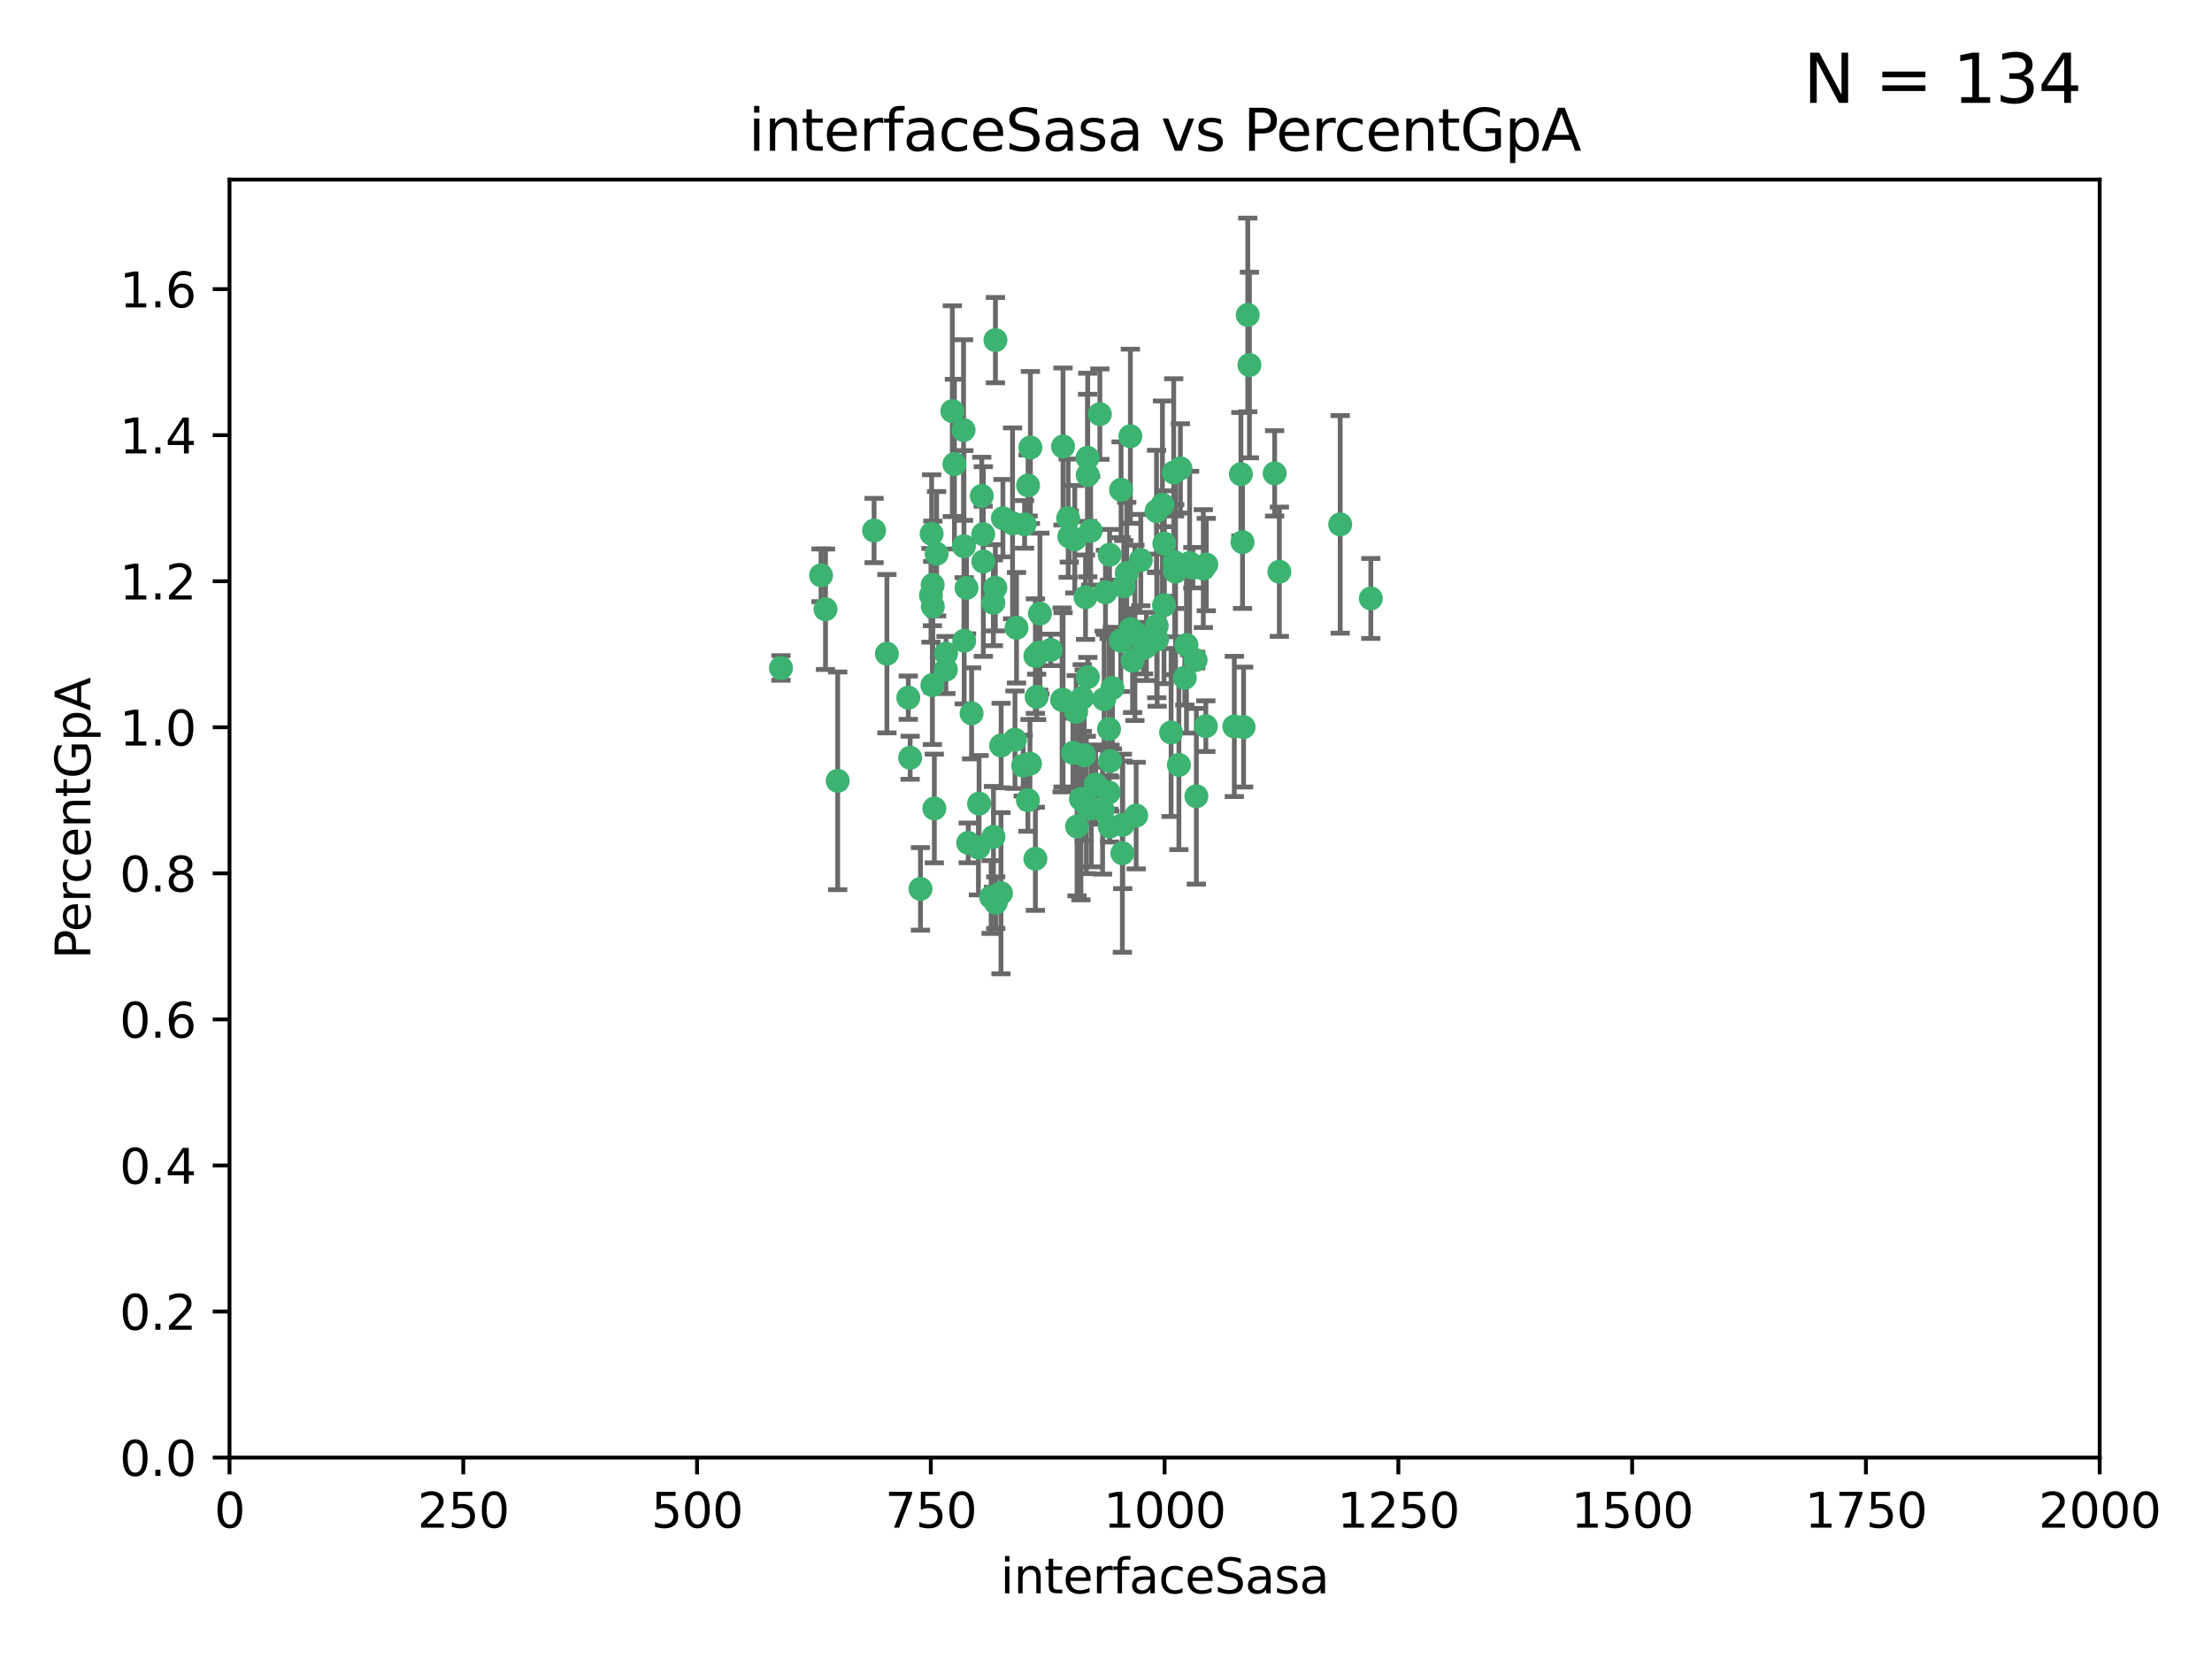 <?xml version="1.0" encoding="utf-8" standalone="no"?>
<!DOCTYPE svg PUBLIC "-//W3C//DTD SVG 1.1//EN"
  "http://www.w3.org/Graphics/SVG/1.1/DTD/svg11.dtd">
<svg xmlns:xlink="http://www.w3.org/1999/xlink" width="460.8pt" height="345.6pt" viewBox="0 0 460.8 345.6" xmlns="http://www.w3.org/2000/svg" version="1.1">
 <defs>
  <style type="text/css">*{stroke-linejoin: round; stroke-linecap: butt}</style>
 </defs>
 <g id="figure_1">
  <g id="patch_1">
   <path d="M 0 345.6 
L 460.8 345.6 
L 460.8 0 
L 0 0 
z
" style="fill: #ffffff"/>
  </g>
  <g id="axes_1">
   <g id="patch_2">
    <path d="M 47.81 303.64 
L 437.4 303.64 
L 437.4 37.411 
L 47.81 37.411 
z
" style="fill: #ffffff"/>
   </g>
   <g id="PathCollection_1">
    <defs>
     <path id="mdb2ee72693" d="M 0 1.118 
C 0.297 1.118 0.581 1 0.791 0.791 
C 1 0.581 1.118 0.297 1.118 0 
C 1.118 -0.297 1 -0.581 0.791 -0.791 
C 0.581 -1 0.297 -1.118 0 -1.118 
C -0.297 -1.118 -0.581 -1 -0.791 -0.791 
C -1 -0.581 -1.118 -0.297 -1.118 0 
C -1.118 0.297 -1 0.581 -0.791 0.791 
C -0.581 1 -0.297 1.118 0 1.118 
z
" style="stroke: #3cb371"/>
    </defs>
    <g clip-path="url(#pe7d31e0048)">
     <use xlink:href="#mdb2ee72693" x="258.839" y="112.935" style="fill: #3cb371; stroke: #3cb371"/>
     <use xlink:href="#mdb2ee72693" x="235.526" y="131.048" style="fill: #3cb371; stroke: #3cb371"/>
     <use xlink:href="#mdb2ee72693" x="235.476" y="90.88" style="fill: #3cb371; stroke: #3cb371"/>
     <use xlink:href="#mdb2ee72693" x="265.53" y="98.611" style="fill: #3cb371; stroke: #3cb371"/>
     <use xlink:href="#mdb2ee72693" x="234.098" y="122.143" style="fill: #3cb371; stroke: #3cb371"/>
     <use xlink:href="#mdb2ee72693" x="241.054" y="133.21" style="fill: #3cb371; stroke: #3cb371"/>
     <use xlink:href="#mdb2ee72693" x="222.751" y="111.768" style="fill: #3cb371; stroke: #3cb371"/>
     <use xlink:href="#mdb2ee72693" x="231.145" y="115.568" style="fill: #3cb371; stroke: #3cb371"/>
     <use xlink:href="#mdb2ee72693" x="225.86" y="157.33" style="fill: #3cb371; stroke: #3cb371"/>
     <use xlink:href="#mdb2ee72693" x="242.554" y="113.232" style="fill: #3cb371; stroke: #3cb371"/>
     <use xlink:href="#mdb2ee72693" x="234.714" y="119.368" style="fill: #3cb371; stroke: #3cb371"/>
     <use xlink:href="#mdb2ee72693" x="259.065" y="151.457" style="fill: #3cb371; stroke: #3cb371"/>
     <use xlink:href="#mdb2ee72693" x="259.932" y="65.606" style="fill: #3cb371; stroke: #3cb371"/>
     <use xlink:href="#mdb2ee72693" x="208.925" y="107.943" style="fill: #3cb371; stroke: #3cb371"/>
     <use xlink:href="#mdb2ee72693" x="258.5" y="98.781" style="fill: #3cb371; stroke: #3cb371"/>
     <use xlink:href="#mdb2ee72693" x="266.512" y="119.105" style="fill: #3cb371; stroke: #3cb371"/>
     <use xlink:href="#mdb2ee72693" x="211.757" y="130.776" style="fill: #3cb371; stroke: #3cb371"/>
     <use xlink:href="#mdb2ee72693" x="216.635" y="127.82" style="fill: #3cb371; stroke: #3cb371"/>
     <use xlink:href="#mdb2ee72693" x="242.159" y="105.161" style="fill: #3cb371; stroke: #3cb371"/>
     <use xlink:href="#mdb2ee72693" x="233.539" y="102.028" style="fill: #3cb371; stroke: #3cb371"/>
     <use xlink:href="#mdb2ee72693" x="244.508" y="98.431" style="fill: #3cb371; stroke: #3cb371"/>
     <use xlink:href="#mdb2ee72693" x="250.675" y="118.446" style="fill: #3cb371; stroke: #3cb371"/>
     <use xlink:href="#mdb2ee72693" x="214.648" y="93.226" style="fill: #3cb371; stroke: #3cb371"/>
     <use xlink:href="#mdb2ee72693" x="224.368" y="172.163" style="fill: #3cb371; stroke: #3cb371"/>
     <use xlink:href="#mdb2ee72693" x="194.329" y="126.342" style="fill: #3cb371; stroke: #3cb371"/>
     <use xlink:href="#mdb2ee72693" x="221.458" y="145.786" style="fill: #3cb371; stroke: #3cb371"/>
     <use xlink:href="#mdb2ee72693" x="243.959" y="152.588" style="fill: #3cb371; stroke: #3cb371"/>
     <use xlink:href="#mdb2ee72693" x="226.133" y="124.404" style="fill: #3cb371; stroke: #3cb371"/>
     <use xlink:href="#mdb2ee72693" x="238.226" y="135.021" style="fill: #3cb371; stroke: #3cb371"/>
     <use xlink:href="#mdb2ee72693" x="245.585" y="159.342" style="fill: #3cb371; stroke: #3cb371"/>
     <use xlink:href="#mdb2ee72693" x="257.131" y="151.333" style="fill: #3cb371; stroke: #3cb371"/>
     <use xlink:href="#mdb2ee72693" x="247.82" y="117.288" style="fill: #3cb371; stroke: #3cb371"/>
     <use xlink:href="#mdb2ee72693" x="244.888" y="119.082" style="fill: #3cb371; stroke: #3cb371"/>
     <use xlink:href="#mdb2ee72693" x="249.07" y="137.505" style="fill: #3cb371; stroke: #3cb371"/>
     <use xlink:href="#mdb2ee72693" x="247.161" y="134.369" style="fill: #3cb371; stroke: #3cb371"/>
     <use xlink:href="#mdb2ee72693" x="279.188" y="109.235" style="fill: #3cb371; stroke: #3cb371"/>
     <use xlink:href="#mdb2ee72693" x="236.422" y="131.834" style="fill: #3cb371; stroke: #3cb371"/>
     <use xlink:href="#mdb2ee72693" x="242.482" y="126.071" style="fill: #3cb371; stroke: #3cb371"/>
     <use xlink:href="#mdb2ee72693" x="221.45" y="93.014" style="fill: #3cb371; stroke: #3cb371"/>
     <use xlink:href="#mdb2ee72693" x="231.733" y="143.336" style="fill: #3cb371; stroke: #3cb371"/>
     <use xlink:href="#mdb2ee72693" x="226.558" y="95.371" style="fill: #3cb371; stroke: #3cb371"/>
     <use xlink:href="#mdb2ee72693" x="238.82" y="134.663" style="fill: #3cb371; stroke: #3cb371"/>
     <use xlink:href="#mdb2ee72693" x="200.806" y="113.783" style="fill: #3cb371; stroke: #3cb371"/>
     <use xlink:href="#mdb2ee72693" x="260.277" y="76.037" style="fill: #3cb371; stroke: #3cb371"/>
     <use xlink:href="#mdb2ee72693" x="251.287" y="117.606" style="fill: #3cb371; stroke: #3cb371"/>
     <use xlink:href="#mdb2ee72693" x="231.036" y="151.885" style="fill: #3cb371; stroke: #3cb371"/>
     <use xlink:href="#mdb2ee72693" x="214.167" y="101.126" style="fill: #3cb371; stroke: #3cb371"/>
     <use xlink:href="#mdb2ee72693" x="251.201" y="151.274" style="fill: #3cb371; stroke: #3cb371"/>
     <use xlink:href="#mdb2ee72693" x="248.492" y="118.255" style="fill: #3cb371; stroke: #3cb371"/>
     <use xlink:href="#mdb2ee72693" x="225.177" y="166.436" style="fill: #3cb371; stroke: #3cb371"/>
     <use xlink:href="#mdb2ee72693" x="240.928" y="106.473" style="fill: #3cb371; stroke: #3cb371"/>
     <use xlink:href="#mdb2ee72693" x="223.897" y="112.334" style="fill: #3cb371; stroke: #3cb371"/>
     <use xlink:href="#mdb2ee72693" x="226.614" y="141.043" style="fill: #3cb371; stroke: #3cb371"/>
     <use xlink:href="#mdb2ee72693" x="198.385" y="85.648" style="fill: #3cb371; stroke: #3cb371"/>
     <use xlink:href="#mdb2ee72693" x="225.446" y="145.408" style="fill: #3cb371; stroke: #3cb371"/>
     <use xlink:href="#mdb2ee72693" x="210.935" y="109.017" style="fill: #3cb371; stroke: #3cb371"/>
     <use xlink:href="#mdb2ee72693" x="214.128" y="166.685" style="fill: #3cb371; stroke: #3cb371"/>
     <use xlink:href="#mdb2ee72693" x="233.81" y="177.737" style="fill: #3cb371; stroke: #3cb371"/>
     <use xlink:href="#mdb2ee72693" x="233.475" y="133.468" style="fill: #3cb371; stroke: #3cb371"/>
     <use xlink:href="#mdb2ee72693" x="230.29" y="123.385" style="fill: #3cb371; stroke: #3cb371"/>
     <use xlink:href="#mdb2ee72693" x="244.715" y="118.9" style="fill: #3cb371; stroke: #3cb371"/>
     <use xlink:href="#mdb2ee72693" x="218.885" y="135.386" style="fill: #3cb371; stroke: #3cb371"/>
     <use xlink:href="#mdb2ee72693" x="226.597" y="98.955" style="fill: #3cb371; stroke: #3cb371"/>
     <use xlink:href="#mdb2ee72693" x="197.048" y="139.497" style="fill: #3cb371; stroke: #3cb371"/>
     <use xlink:href="#mdb2ee72693" x="200.86" y="133.482" style="fill: #3cb371; stroke: #3cb371"/>
     <use xlink:href="#mdb2ee72693" x="235.941" y="137.629" style="fill: #3cb371; stroke: #3cb371"/>
     <use xlink:href="#mdb2ee72693" x="202.401" y="148.602" style="fill: #3cb371; stroke: #3cb371"/>
     <use xlink:href="#mdb2ee72693" x="222.518" y="107.949" style="fill: #3cb371; stroke: #3cb371"/>
     <use xlink:href="#mdb2ee72693" x="204.819" y="111.281" style="fill: #3cb371; stroke: #3cb371"/>
     <use xlink:href="#mdb2ee72693" x="203.96" y="167.417" style="fill: #3cb371; stroke: #3cb371"/>
     <use xlink:href="#mdb2ee72693" x="194.296" y="121.859" style="fill: #3cb371; stroke: #3cb371"/>
     <use xlink:href="#mdb2ee72693" x="229.119" y="86.272" style="fill: #3cb371; stroke: #3cb371"/>
     <use xlink:href="#mdb2ee72693" x="237.649" y="116.673" style="fill: #3cb371; stroke: #3cb371"/>
     <use xlink:href="#mdb2ee72693" x="207.37" y="70.852" style="fill: #3cb371; stroke: #3cb371"/>
     <use xlink:href="#mdb2ee72693" x="207.351" y="122.444" style="fill: #3cb371; stroke: #3cb371"/>
     <use xlink:href="#mdb2ee72693" x="195.114" y="115.347" style="fill: #3cb371; stroke: #3cb371"/>
     <use xlink:href="#mdb2ee72693" x="182.088" y="110.514" style="fill: #3cb371; stroke: #3cb371"/>
     <use xlink:href="#mdb2ee72693" x="203.825" y="176.562" style="fill: #3cb371; stroke: #3cb371"/>
     <use xlink:href="#mdb2ee72693" x="204.848" y="116.973" style="fill: #3cb371; stroke: #3cb371"/>
     <use xlink:href="#mdb2ee72693" x="213.44" y="109.239" style="fill: #3cb371; stroke: #3cb371"/>
     <use xlink:href="#mdb2ee72693" x="245.901" y="97.572" style="fill: #3cb371; stroke: #3cb371"/>
     <use xlink:href="#mdb2ee72693" x="197.074" y="136.161" style="fill: #3cb371; stroke: #3cb371"/>
     <use xlink:href="#mdb2ee72693" x="285.569" y="124.669" style="fill: #3cb371; stroke: #3cb371"/>
     <use xlink:href="#mdb2ee72693" x="215.957" y="145.171" style="fill: #3cb371; stroke: #3cb371"/>
     <use xlink:href="#mdb2ee72693" x="249.228" y="165.873" style="fill: #3cb371; stroke: #3cb371"/>
     <use xlink:href="#mdb2ee72693" x="189.216" y="145.341" style="fill: #3cb371; stroke: #3cb371"/>
     <use xlink:href="#mdb2ee72693" x="194.641" y="168.419" style="fill: #3cb371; stroke: #3cb371"/>
     <use xlink:href="#mdb2ee72693" x="208.518" y="186.072" style="fill: #3cb371; stroke: #3cb371"/>
     <use xlink:href="#mdb2ee72693" x="184.761" y="136.178" style="fill: #3cb371; stroke: #3cb371"/>
     <use xlink:href="#mdb2ee72693" x="206.936" y="125.569" style="fill: #3cb371; stroke: #3cb371"/>
     <use xlink:href="#mdb2ee72693" x="211.436" y="154.097" style="fill: #3cb371; stroke: #3cb371"/>
     <use xlink:href="#mdb2ee72693" x="233.876" y="171.824" style="fill: #3cb371; stroke: #3cb371"/>
     <use xlink:href="#mdb2ee72693" x="214.562" y="159.094" style="fill: #3cb371; stroke: #3cb371"/>
     <use xlink:href="#mdb2ee72693" x="246.818" y="141.181" style="fill: #3cb371; stroke: #3cb371"/>
     <use xlink:href="#mdb2ee72693" x="198.821" y="96.69" style="fill: #3cb371; stroke: #3cb371"/>
     <use xlink:href="#mdb2ee72693" x="213.156" y="159.488" style="fill: #3cb371; stroke: #3cb371"/>
     <use xlink:href="#mdb2ee72693" x="240.975" y="130.388" style="fill: #3cb371; stroke: #3cb371"/>
     <use xlink:href="#mdb2ee72693" x="194.076" y="111.192" style="fill: #3cb371; stroke: #3cb371"/>
     <use xlink:href="#mdb2ee72693" x="171.039" y="119.843" style="fill: #3cb371; stroke: #3cb371"/>
     <use xlink:href="#mdb2ee72693" x="230.982" y="165.075" style="fill: #3cb371; stroke: #3cb371"/>
     <use xlink:href="#mdb2ee72693" x="194.235" y="142.72" style="fill: #3cb371; stroke: #3cb371"/>
     <use xlink:href="#mdb2ee72693" x="171.963" y="126.913" style="fill: #3cb371; stroke: #3cb371"/>
     <use xlink:href="#mdb2ee72693" x="200.726" y="89.586" style="fill: #3cb371; stroke: #3cb371"/>
     <use xlink:href="#mdb2ee72693" x="215.692" y="178.897" style="fill: #3cb371; stroke: #3cb371"/>
     <use xlink:href="#mdb2ee72693" x="231.239" y="158.542" style="fill: #3cb371; stroke: #3cb371"/>
     <use xlink:href="#mdb2ee72693" x="228.237" y="163.438" style="fill: #3cb371; stroke: #3cb371"/>
     <use xlink:href="#mdb2ee72693" x="230.017" y="145.644" style="fill: #3cb371; stroke: #3cb371"/>
     <use xlink:href="#mdb2ee72693" x="227.208" y="110.571" style="fill: #3cb371; stroke: #3cb371"/>
     <use xlink:href="#mdb2ee72693" x="244.68" y="117.123" style="fill: #3cb371; stroke: #3cb371"/>
     <use xlink:href="#mdb2ee72693" x="206.469" y="186.867" style="fill: #3cb371; stroke: #3cb371"/>
     <use xlink:href="#mdb2ee72693" x="215.692" y="136.674" style="fill: #3cb371; stroke: #3cb371"/>
     <use xlink:href="#mdb2ee72693" x="193.935" y="124.015" style="fill: #3cb371; stroke: #3cb371"/>
     <use xlink:href="#mdb2ee72693" x="236.683" y="169.899" style="fill: #3cb371; stroke: #3cb371"/>
     <use xlink:href="#mdb2ee72693" x="204.519" y="103.302" style="fill: #3cb371; stroke: #3cb371"/>
     <use xlink:href="#mdb2ee72693" x="206.956" y="174.332" style="fill: #3cb371; stroke: #3cb371"/>
     <use xlink:href="#mdb2ee72693" x="216.376" y="135.958" style="fill: #3cb371; stroke: #3cb371"/>
     <use xlink:href="#mdb2ee72693" x="201.694" y="175.59" style="fill: #3cb371; stroke: #3cb371"/>
     <use xlink:href="#mdb2ee72693" x="229.69" y="168.689" style="fill: #3cb371; stroke: #3cb371"/>
     <use xlink:href="#mdb2ee72693" x="189.601" y="157.852" style="fill: #3cb371; stroke: #3cb371"/>
     <use xlink:href="#mdb2ee72693" x="227.327" y="168.396" style="fill: #3cb371; stroke: #3cb371"/>
     <use xlink:href="#mdb2ee72693" x="224.185" y="148.297" style="fill: #3cb371; stroke: #3cb371"/>
     <use xlink:href="#mdb2ee72693" x="231.172" y="172.188" style="fill: #3cb371; stroke: #3cb371"/>
     <use xlink:href="#mdb2ee72693" x="221.254" y="145.801" style="fill: #3cb371; stroke: #3cb371"/>
     <use xlink:href="#mdb2ee72693" x="207.435" y="188.041" style="fill: #3cb371; stroke: #3cb371"/>
     <use xlink:href="#mdb2ee72693" x="208.557" y="155.307" style="fill: #3cb371; stroke: #3cb371"/>
     <use xlink:href="#mdb2ee72693" x="191.752" y="185.169" style="fill: #3cb371; stroke: #3cb371"/>
     <use xlink:href="#mdb2ee72693" x="226.307" y="167.688" style="fill: #3cb371; stroke: #3cb371"/>
     <use xlink:href="#mdb2ee72693" x="201.345" y="122.465" style="fill: #3cb371; stroke: #3cb371"/>
     <use xlink:href="#mdb2ee72693" x="174.507" y="162.658" style="fill: #3cb371; stroke: #3cb371"/>
     <use xlink:href="#mdb2ee72693" x="223.521" y="156.841" style="fill: #3cb371; stroke: #3cb371"/>
     <use xlink:href="#mdb2ee72693" x="162.692" y="139.145" style="fill: #3cb371; stroke: #3cb371"/>
    </g>
   </g>
   <g id="matplotlib.axis_1">
    <g id="xtick_1">
     <g id="line2d_1">
      <defs>
       <path id="mea48429ee3" d="M 0 0 
L 0 3.5 
" style="stroke: #000000; stroke-width: 0.8"/>
      </defs>
      <g>
       <use xlink:href="#mea48429ee3" x="47.81" y="303.64" style="stroke: #000000; stroke-width: 0.8"/>
      </g>
     </g>
     <g id="text_1">
      <!-- 0 -->
      <g transform="translate(44.629 318.238)scale(0.1 -0.1)">
       <defs>
        <path id="DejaVuSans-30" d="M 2034 4250 
Q 1547 4250 1301 3770 
Q 1056 3291 1056 2328 
Q 1056 1369 1301 889 
Q 1547 409 2034 409 
Q 2525 409 2770 889 
Q 3016 1369 3016 2328 
Q 3016 3291 2770 3770 
Q 2525 4250 2034 4250 
z
M 2034 4750 
Q 2819 4750 3233 4129 
Q 3647 3509 3647 2328 
Q 3647 1150 3233 529 
Q 2819 -91 2034 -91 
Q 1250 -91 836 529 
Q 422 1150 422 2328 
Q 422 3509 836 4129 
Q 1250 4750 2034 4750 
z
" transform="scale(0.016)"/>
       </defs>
       <use xlink:href="#DejaVuSans-30"/>
      </g>
     </g>
    </g>
    <g id="xtick_2">
     <g id="line2d_2">
      <g>
       <use xlink:href="#mea48429ee3" x="96.509" y="303.64" style="stroke: #000000; stroke-width: 0.8"/>
      </g>
     </g>
     <g id="text_2">
      <!-- 250 -->
      <g transform="translate(86.965 318.238)scale(0.1 -0.1)">
       <defs>
        <path id="DejaVuSans-32" d="M 1228 531 
L 3431 531 
L 3431 0 
L 469 0 
L 469 531 
Q 828 903 1448 1529 
Q 2069 2156 2228 2338 
Q 2531 2678 2651 2914 
Q 2772 3150 2772 3378 
Q 2772 3750 2511 3984 
Q 2250 4219 1831 4219 
Q 1534 4219 1204 4116 
Q 875 4013 500 3803 
L 500 4441 
Q 881 4594 1212 4672 
Q 1544 4750 1819 4750 
Q 2544 4750 2975 4387 
Q 3406 4025 3406 3419 
Q 3406 3131 3298 2873 
Q 3191 2616 2906 2266 
Q 2828 2175 2409 1742 
Q 1991 1309 1228 531 
z
" transform="scale(0.016)"/>
        <path id="DejaVuSans-35" d="M 691 4666 
L 3169 4666 
L 3169 4134 
L 1269 4134 
L 1269 2991 
Q 1406 3038 1543 3061 
Q 1681 3084 1819 3084 
Q 2600 3084 3056 2656 
Q 3513 2228 3513 1497 
Q 3513 744 3044 326 
Q 2575 -91 1722 -91 
Q 1428 -91 1123 -41 
Q 819 9 494 109 
L 494 744 
Q 775 591 1075 516 
Q 1375 441 1709 441 
Q 2250 441 2565 725 
Q 2881 1009 2881 1497 
Q 2881 1984 2565 2268 
Q 2250 2553 1709 2553 
Q 1456 2553 1204 2497 
Q 953 2441 691 2322 
L 691 4666 
z
" transform="scale(0.016)"/>
       </defs>
       <use xlink:href="#DejaVuSans-32"/>
       <use xlink:href="#DejaVuSans-35" x="63.623"/>
       <use xlink:href="#DejaVuSans-30" x="127.246"/>
      </g>
     </g>
    </g>
    <g id="xtick_3">
     <g id="line2d_3">
      <g>
       <use xlink:href="#mea48429ee3" x="145.208" y="303.64" style="stroke: #000000; stroke-width: 0.8"/>
      </g>
     </g>
     <g id="text_3">
      <!-- 500 -->
      <g transform="translate(135.664 318.238)scale(0.1 -0.1)">
       <use xlink:href="#DejaVuSans-35"/>
       <use xlink:href="#DejaVuSans-30" x="63.623"/>
       <use xlink:href="#DejaVuSans-30" x="127.246"/>
      </g>
     </g>
    </g>
    <g id="xtick_4">
     <g id="line2d_4">
      <g>
       <use xlink:href="#mea48429ee3" x="193.906" y="303.64" style="stroke: #000000; stroke-width: 0.8"/>
      </g>
     </g>
     <g id="text_4">
      <!-- 750 -->
      <g transform="translate(184.363 318.238)scale(0.1 -0.1)">
       <defs>
        <path id="DejaVuSans-37" d="M 525 4666 
L 3525 4666 
L 3525 4397 
L 1831 0 
L 1172 0 
L 2766 4134 
L 525 4134 
L 525 4666 
z
" transform="scale(0.016)"/>
       </defs>
       <use xlink:href="#DejaVuSans-37"/>
       <use xlink:href="#DejaVuSans-35" x="63.623"/>
       <use xlink:href="#DejaVuSans-30" x="127.246"/>
      </g>
     </g>
    </g>
    <g id="xtick_5">
     <g id="line2d_5">
      <g>
       <use xlink:href="#mea48429ee3" x="242.605" y="303.64" style="stroke: #000000; stroke-width: 0.8"/>
      </g>
     </g>
     <g id="text_5">
      <!-- 1000 -->
      <g transform="translate(229.88 318.238)scale(0.1 -0.1)">
       <defs>
        <path id="DejaVuSans-31" d="M 794 531 
L 1825 531 
L 1825 4091 
L 703 3866 
L 703 4441 
L 1819 4666 
L 2450 4666 
L 2450 531 
L 3481 531 
L 3481 0 
L 794 0 
L 794 531 
z
" transform="scale(0.016)"/>
       </defs>
       <use xlink:href="#DejaVuSans-31"/>
       <use xlink:href="#DejaVuSans-30" x="63.623"/>
       <use xlink:href="#DejaVuSans-30" x="127.246"/>
       <use xlink:href="#DejaVuSans-30" x="190.869"/>
      </g>
     </g>
    </g>
    <g id="xtick_6">
     <g id="line2d_6">
      <g>
       <use xlink:href="#mea48429ee3" x="291.304" y="303.64" style="stroke: #000000; stroke-width: 0.8"/>
      </g>
     </g>
     <g id="text_6">
      <!-- 1250 -->
      <g transform="translate(278.579 318.238)scale(0.1 -0.1)">
       <use xlink:href="#DejaVuSans-31"/>
       <use xlink:href="#DejaVuSans-32" x="63.623"/>
       <use xlink:href="#DejaVuSans-35" x="127.246"/>
       <use xlink:href="#DejaVuSans-30" x="190.869"/>
      </g>
     </g>
    </g>
    <g id="xtick_7">
     <g id="line2d_7">
      <g>
       <use xlink:href="#mea48429ee3" x="340.002" y="303.64" style="stroke: #000000; stroke-width: 0.8"/>
      </g>
     </g>
     <g id="text_7">
      <!-- 1500 -->
      <g transform="translate(327.277 318.238)scale(0.1 -0.1)">
       <use xlink:href="#DejaVuSans-31"/>
       <use xlink:href="#DejaVuSans-35" x="63.623"/>
       <use xlink:href="#DejaVuSans-30" x="127.246"/>
       <use xlink:href="#DejaVuSans-30" x="190.869"/>
      </g>
     </g>
    </g>
    <g id="xtick_8">
     <g id="line2d_8">
      <g>
       <use xlink:href="#mea48429ee3" x="388.701" y="303.64" style="stroke: #000000; stroke-width: 0.8"/>
      </g>
     </g>
     <g id="text_8">
      <!-- 1750 -->
      <g transform="translate(375.976 318.238)scale(0.1 -0.1)">
       <use xlink:href="#DejaVuSans-31"/>
       <use xlink:href="#DejaVuSans-37" x="63.623"/>
       <use xlink:href="#DejaVuSans-35" x="127.246"/>
       <use xlink:href="#DejaVuSans-30" x="190.869"/>
      </g>
     </g>
    </g>
    <g id="xtick_9">
     <g id="line2d_9">
      <g>
       <use xlink:href="#mea48429ee3" x="437.4" y="303.64" style="stroke: #000000; stroke-width: 0.8"/>
      </g>
     </g>
     <g id="text_9">
      <!-- 2000 -->
      <g transform="translate(424.675 318.238)scale(0.1 -0.1)">
       <use xlink:href="#DejaVuSans-32"/>
       <use xlink:href="#DejaVuSans-30" x="63.623"/>
       <use xlink:href="#DejaVuSans-30" x="127.246"/>
       <use xlink:href="#DejaVuSans-30" x="190.869"/>
      </g>
     </g>
    </g>
    <g id="text_10">
     <!-- interfaceSasa -->
     <g transform="translate(208.398 331.917)scale(0.1 -0.1)">
      <defs>
       <path id="DejaVuSans-69" d="M 603 3500 
L 1178 3500 
L 1178 0 
L 603 0 
L 603 3500 
z
M 603 4863 
L 1178 4863 
L 1178 4134 
L 603 4134 
L 603 4863 
z
" transform="scale(0.016)"/>
       <path id="DejaVuSans-6e" d="M 3513 2113 
L 3513 0 
L 2938 0 
L 2938 2094 
Q 2938 2591 2744 2837 
Q 2550 3084 2163 3084 
Q 1697 3084 1428 2787 
Q 1159 2491 1159 1978 
L 1159 0 
L 581 0 
L 581 3500 
L 1159 3500 
L 1159 2956 
Q 1366 3272 1645 3428 
Q 1925 3584 2291 3584 
Q 2894 3584 3203 3211 
Q 3513 2838 3513 2113 
z
" transform="scale(0.016)"/>
       <path id="DejaVuSans-74" d="M 1172 4494 
L 1172 3500 
L 2356 3500 
L 2356 3053 
L 1172 3053 
L 1172 1153 
Q 1172 725 1289 603 
Q 1406 481 1766 481 
L 2356 481 
L 2356 0 
L 1766 0 
Q 1100 0 847 248 
Q 594 497 594 1153 
L 594 3053 
L 172 3053 
L 172 3500 
L 594 3500 
L 594 4494 
L 1172 4494 
z
" transform="scale(0.016)"/>
       <path id="DejaVuSans-65" d="M 3597 1894 
L 3597 1613 
L 953 1613 
Q 991 1019 1311 708 
Q 1631 397 2203 397 
Q 2534 397 2845 478 
Q 3156 559 3463 722 
L 3463 178 
Q 3153 47 2828 -22 
Q 2503 -91 2169 -91 
Q 1331 -91 842 396 
Q 353 884 353 1716 
Q 353 2575 817 3079 
Q 1281 3584 2069 3584 
Q 2775 3584 3186 3129 
Q 3597 2675 3597 1894 
z
M 3022 2063 
Q 3016 2534 2758 2815 
Q 2500 3097 2075 3097 
Q 1594 3097 1305 2825 
Q 1016 2553 972 2059 
L 3022 2063 
z
" transform="scale(0.016)"/>
       <path id="DejaVuSans-72" d="M 2631 2963 
Q 2534 3019 2420 3045 
Q 2306 3072 2169 3072 
Q 1681 3072 1420 2755 
Q 1159 2438 1159 1844 
L 1159 0 
L 581 0 
L 581 3500 
L 1159 3500 
L 1159 2956 
Q 1341 3275 1631 3429 
Q 1922 3584 2338 3584 
Q 2397 3584 2469 3576 
Q 2541 3569 2628 3553 
L 2631 2963 
z
" transform="scale(0.016)"/>
       <path id="DejaVuSans-66" d="M 2375 4863 
L 2375 4384 
L 1825 4384 
Q 1516 4384 1395 4259 
Q 1275 4134 1275 3809 
L 1275 3500 
L 2222 3500 
L 2222 3053 
L 1275 3053 
L 1275 0 
L 697 0 
L 697 3053 
L 147 3053 
L 147 3500 
L 697 3500 
L 697 3744 
Q 697 4328 969 4595 
Q 1241 4863 1831 4863 
L 2375 4863 
z
" transform="scale(0.016)"/>
       <path id="DejaVuSans-61" d="M 2194 1759 
Q 1497 1759 1228 1600 
Q 959 1441 959 1056 
Q 959 750 1161 570 
Q 1363 391 1709 391 
Q 2188 391 2477 730 
Q 2766 1069 2766 1631 
L 2766 1759 
L 2194 1759 
z
M 3341 1997 
L 3341 0 
L 2766 0 
L 2766 531 
Q 2569 213 2275 61 
Q 1981 -91 1556 -91 
Q 1019 -91 701 211 
Q 384 513 384 1019 
Q 384 1609 779 1909 
Q 1175 2209 1959 2209 
L 2766 2209 
L 2766 2266 
Q 2766 2663 2505 2880 
Q 2244 3097 1772 3097 
Q 1472 3097 1187 3025 
Q 903 2953 641 2809 
L 641 3341 
Q 956 3463 1253 3523 
Q 1550 3584 1831 3584 
Q 2591 3584 2966 3190 
Q 3341 2797 3341 1997 
z
" transform="scale(0.016)"/>
       <path id="DejaVuSans-63" d="M 3122 3366 
L 3122 2828 
Q 2878 2963 2633 3030 
Q 2388 3097 2138 3097 
Q 1578 3097 1268 2742 
Q 959 2388 959 1747 
Q 959 1106 1268 751 
Q 1578 397 2138 397 
Q 2388 397 2633 464 
Q 2878 531 3122 666 
L 3122 134 
Q 2881 22 2623 -34 
Q 2366 -91 2075 -91 
Q 1284 -91 818 406 
Q 353 903 353 1747 
Q 353 2603 823 3093 
Q 1294 3584 2113 3584 
Q 2378 3584 2631 3529 
Q 2884 3475 3122 3366 
z
" transform="scale(0.016)"/>
       <path id="DejaVuSans-53" d="M 3425 4513 
L 3425 3897 
Q 3066 4069 2747 4153 
Q 2428 4238 2131 4238 
Q 1616 4238 1336 4038 
Q 1056 3838 1056 3469 
Q 1056 3159 1242 3001 
Q 1428 2844 1947 2747 
L 2328 2669 
Q 3034 2534 3370 2195 
Q 3706 1856 3706 1288 
Q 3706 609 3251 259 
Q 2797 -91 1919 -91 
Q 1588 -91 1214 -16 
Q 841 59 441 206 
L 441 856 
Q 825 641 1194 531 
Q 1563 422 1919 422 
Q 2459 422 2753 634 
Q 3047 847 3047 1241 
Q 3047 1584 2836 1778 
Q 2625 1972 2144 2069 
L 1759 2144 
Q 1053 2284 737 2584 
Q 422 2884 422 3419 
Q 422 4038 858 4394 
Q 1294 4750 2059 4750 
Q 2388 4750 2728 4690 
Q 3069 4631 3425 4513 
z
" transform="scale(0.016)"/>
       <path id="DejaVuSans-73" d="M 2834 3397 
L 2834 2853 
Q 2591 2978 2328 3040 
Q 2066 3103 1784 3103 
Q 1356 3103 1142 2972 
Q 928 2841 928 2578 
Q 928 2378 1081 2264 
Q 1234 2150 1697 2047 
L 1894 2003 
Q 2506 1872 2764 1633 
Q 3022 1394 3022 966 
Q 3022 478 2636 193 
Q 2250 -91 1575 -91 
Q 1294 -91 989 -36 
Q 684 19 347 128 
L 347 722 
Q 666 556 975 473 
Q 1284 391 1588 391 
Q 1994 391 2212 530 
Q 2431 669 2431 922 
Q 2431 1156 2273 1281 
Q 2116 1406 1581 1522 
L 1381 1569 
Q 847 1681 609 1914 
Q 372 2147 372 2553 
Q 372 3047 722 3315 
Q 1072 3584 1716 3584 
Q 2034 3584 2315 3537 
Q 2597 3491 2834 3397 
z
" transform="scale(0.016)"/>
      </defs>
      <use xlink:href="#DejaVuSans-69"/>
      <use xlink:href="#DejaVuSans-6e" x="27.783"/>
      <use xlink:href="#DejaVuSans-74" x="91.162"/>
      <use xlink:href="#DejaVuSans-65" x="130.371"/>
      <use xlink:href="#DejaVuSans-72" x="191.895"/>
      <use xlink:href="#DejaVuSans-66" x="233.008"/>
      <use xlink:href="#DejaVuSans-61" x="268.213"/>
      <use xlink:href="#DejaVuSans-63" x="329.492"/>
      <use xlink:href="#DejaVuSans-65" x="384.473"/>
      <use xlink:href="#DejaVuSans-53" x="445.996"/>
      <use xlink:href="#DejaVuSans-61" x="509.473"/>
      <use xlink:href="#DejaVuSans-73" x="570.752"/>
      <use xlink:href="#DejaVuSans-61" x="622.852"/>
     </g>
    </g>
   </g>
   <g id="matplotlib.axis_2">
    <g id="ytick_1">
     <g id="line2d_10">
      <defs>
       <path id="m73a584b6af" d="M 0 0 
L -3.5 0 
" style="stroke: #000000; stroke-width: 0.8"/>
      </defs>
      <g>
       <use xlink:href="#m73a584b6af" x="47.81" y="303.64" style="stroke: #000000; stroke-width: 0.8"/>
      </g>
     </g>
     <g id="text_11">
      <!-- 0.0 -->
      <g transform="translate(24.907 307.439)scale(0.1 -0.1)">
       <defs>
        <path id="DejaVuSans-2e" d="M 684 794 
L 1344 794 
L 1344 0 
L 684 0 
L 684 794 
z
" transform="scale(0.016)"/>
       </defs>
       <use xlink:href="#DejaVuSans-30"/>
       <use xlink:href="#DejaVuSans-2e" x="63.623"/>
       <use xlink:href="#DejaVuSans-30" x="95.41"/>
      </g>
     </g>
    </g>
    <g id="ytick_2">
     <g id="line2d_11">
      <g>
       <use xlink:href="#m73a584b6af" x="47.81" y="273.214" style="stroke: #000000; stroke-width: 0.8"/>
      </g>
     </g>
     <g id="text_12">
      <!-- 0.2 -->
      <g transform="translate(24.907 277.013)scale(0.1 -0.1)">
       <use xlink:href="#DejaVuSans-30"/>
       <use xlink:href="#DejaVuSans-2e" x="63.623"/>
       <use xlink:href="#DejaVuSans-32" x="95.41"/>
      </g>
     </g>
    </g>
    <g id="ytick_3">
     <g id="line2d_12">
      <g>
       <use xlink:href="#m73a584b6af" x="47.81" y="242.788" style="stroke: #000000; stroke-width: 0.8"/>
      </g>
     </g>
     <g id="text_13">
      <!-- 0.4 -->
      <g transform="translate(24.907 246.587)scale(0.1 -0.1)">
       <defs>
        <path id="DejaVuSans-34" d="M 2419 4116 
L 825 1625 
L 2419 1625 
L 2419 4116 
z
M 2253 4666 
L 3047 4666 
L 3047 1625 
L 3713 1625 
L 3713 1100 
L 3047 1100 
L 3047 0 
L 2419 0 
L 2419 1100 
L 313 1100 
L 313 1709 
L 2253 4666 
z
" transform="scale(0.016)"/>
       </defs>
       <use xlink:href="#DejaVuSans-30"/>
       <use xlink:href="#DejaVuSans-2e" x="63.623"/>
       <use xlink:href="#DejaVuSans-34" x="95.41"/>
      </g>
     </g>
    </g>
    <g id="ytick_4">
     <g id="line2d_13">
      <g>
       <use xlink:href="#m73a584b6af" x="47.81" y="212.362" style="stroke: #000000; stroke-width: 0.8"/>
      </g>
     </g>
     <g id="text_14">
      <!-- 0.6 -->
      <g transform="translate(24.907 216.161)scale(0.1 -0.1)">
       <defs>
        <path id="DejaVuSans-36" d="M 2113 2584 
Q 1688 2584 1439 2293 
Q 1191 2003 1191 1497 
Q 1191 994 1439 701 
Q 1688 409 2113 409 
Q 2538 409 2786 701 
Q 3034 994 3034 1497 
Q 3034 2003 2786 2293 
Q 2538 2584 2113 2584 
z
M 3366 4563 
L 3366 3988 
Q 3128 4100 2886 4159 
Q 2644 4219 2406 4219 
Q 1781 4219 1451 3797 
Q 1122 3375 1075 2522 
Q 1259 2794 1537 2939 
Q 1816 3084 2150 3084 
Q 2853 3084 3261 2657 
Q 3669 2231 3669 1497 
Q 3669 778 3244 343 
Q 2819 -91 2113 -91 
Q 1303 -91 875 529 
Q 447 1150 447 2328 
Q 447 3434 972 4092 
Q 1497 4750 2381 4750 
Q 2619 4750 2861 4703 
Q 3103 4656 3366 4563 
z
" transform="scale(0.016)"/>
       </defs>
       <use xlink:href="#DejaVuSans-30"/>
       <use xlink:href="#DejaVuSans-2e" x="63.623"/>
       <use xlink:href="#DejaVuSans-36" x="95.41"/>
      </g>
     </g>
    </g>
    <g id="ytick_5">
     <g id="line2d_14">
      <g>
       <use xlink:href="#m73a584b6af" x="47.81" y="181.935" style="stroke: #000000; stroke-width: 0.8"/>
      </g>
     </g>
     <g id="text_15">
      <!-- 0.8 -->
      <g transform="translate(24.907 185.735)scale(0.1 -0.1)">
       <defs>
        <path id="DejaVuSans-38" d="M 2034 2216 
Q 1584 2216 1326 1975 
Q 1069 1734 1069 1313 
Q 1069 891 1326 650 
Q 1584 409 2034 409 
Q 2484 409 2743 651 
Q 3003 894 3003 1313 
Q 3003 1734 2745 1975 
Q 2488 2216 2034 2216 
z
M 1403 2484 
Q 997 2584 770 2862 
Q 544 3141 544 3541 
Q 544 4100 942 4425 
Q 1341 4750 2034 4750 
Q 2731 4750 3128 4425 
Q 3525 4100 3525 3541 
Q 3525 3141 3298 2862 
Q 3072 2584 2669 2484 
Q 3125 2378 3379 2068 
Q 3634 1759 3634 1313 
Q 3634 634 3220 271 
Q 2806 -91 2034 -91 
Q 1263 -91 848 271 
Q 434 634 434 1313 
Q 434 1759 690 2068 
Q 947 2378 1403 2484 
z
M 1172 3481 
Q 1172 3119 1398 2916 
Q 1625 2713 2034 2713 
Q 2441 2713 2670 2916 
Q 2900 3119 2900 3481 
Q 2900 3844 2670 4047 
Q 2441 4250 2034 4250 
Q 1625 4250 1398 4047 
Q 1172 3844 1172 3481 
z
" transform="scale(0.016)"/>
       </defs>
       <use xlink:href="#DejaVuSans-30"/>
       <use xlink:href="#DejaVuSans-2e" x="63.623"/>
       <use xlink:href="#DejaVuSans-38" x="95.41"/>
      </g>
     </g>
    </g>
    <g id="ytick_6">
     <g id="line2d_15">
      <g>
       <use xlink:href="#m73a584b6af" x="47.81" y="151.509" style="stroke: #000000; stroke-width: 0.8"/>
      </g>
     </g>
     <g id="text_16">
      <!-- 1.0 -->
      <g transform="translate(24.907 155.308)scale(0.1 -0.1)">
       <use xlink:href="#DejaVuSans-31"/>
       <use xlink:href="#DejaVuSans-2e" x="63.623"/>
       <use xlink:href="#DejaVuSans-30" x="95.41"/>
      </g>
     </g>
    </g>
    <g id="ytick_7">
     <g id="line2d_16">
      <g>
       <use xlink:href="#m73a584b6af" x="47.81" y="121.083" style="stroke: #000000; stroke-width: 0.8"/>
      </g>
     </g>
     <g id="text_17">
      <!-- 1.2 -->
      <g transform="translate(24.907 124.882)scale(0.1 -0.1)">
       <use xlink:href="#DejaVuSans-31"/>
       <use xlink:href="#DejaVuSans-2e" x="63.623"/>
       <use xlink:href="#DejaVuSans-32" x="95.41"/>
      </g>
     </g>
    </g>
    <g id="ytick_8">
     <g id="line2d_17">
      <g>
       <use xlink:href="#m73a584b6af" x="47.81" y="90.657" style="stroke: #000000; stroke-width: 0.8"/>
      </g>
     </g>
     <g id="text_18">
      <!-- 1.4 -->
      <g transform="translate(24.907 94.456)scale(0.1 -0.1)">
       <use xlink:href="#DejaVuSans-31"/>
       <use xlink:href="#DejaVuSans-2e" x="63.623"/>
       <use xlink:href="#DejaVuSans-34" x="95.41"/>
      </g>
     </g>
    </g>
    <g id="ytick_9">
     <g id="line2d_18">
      <g>
       <use xlink:href="#m73a584b6af" x="47.81" y="60.231" style="stroke: #000000; stroke-width: 0.8"/>
      </g>
     </g>
     <g id="text_19">
      <!-- 1.6 -->
      <g transform="translate(24.907 64.03)scale(0.1 -0.1)">
       <use xlink:href="#DejaVuSans-31"/>
       <use xlink:href="#DejaVuSans-2e" x="63.623"/>
       <use xlink:href="#DejaVuSans-36" x="95.41"/>
      </g>
     </g>
    </g>
    <g id="text_20">
     <!-- PercentGpA -->
     <g transform="translate(18.827 199.802)rotate(-90)scale(0.1 -0.1)">
      <defs>
       <path id="DejaVuSans-50" d="M 1259 4147 
L 1259 2394 
L 2053 2394 
Q 2494 2394 2734 2622 
Q 2975 2850 2975 3272 
Q 2975 3691 2734 3919 
Q 2494 4147 2053 4147 
L 1259 4147 
z
M 628 4666 
L 2053 4666 
Q 2838 4666 3239 4311 
Q 3641 3956 3641 3272 
Q 3641 2581 3239 2228 
Q 2838 1875 2053 1875 
L 1259 1875 
L 1259 0 
L 628 0 
L 628 4666 
z
" transform="scale(0.016)"/>
       <path id="DejaVuSans-47" d="M 3809 666 
L 3809 1919 
L 2778 1919 
L 2778 2438 
L 4434 2438 
L 4434 434 
Q 4069 175 3628 42 
Q 3188 -91 2688 -91 
Q 1594 -91 976 548 
Q 359 1188 359 2328 
Q 359 3472 976 4111 
Q 1594 4750 2688 4750 
Q 3144 4750 3555 4637 
Q 3966 4525 4313 4306 
L 4313 3634 
Q 3963 3931 3569 4081 
Q 3175 4231 2741 4231 
Q 1884 4231 1454 3753 
Q 1025 3275 1025 2328 
Q 1025 1384 1454 906 
Q 1884 428 2741 428 
Q 3075 428 3337 486 
Q 3600 544 3809 666 
z
" transform="scale(0.016)"/>
       <path id="DejaVuSans-70" d="M 1159 525 
L 1159 -1331 
L 581 -1331 
L 581 3500 
L 1159 3500 
L 1159 2969 
Q 1341 3281 1617 3432 
Q 1894 3584 2278 3584 
Q 2916 3584 3314 3078 
Q 3713 2572 3713 1747 
Q 3713 922 3314 415 
Q 2916 -91 2278 -91 
Q 1894 -91 1617 61 
Q 1341 213 1159 525 
z
M 3116 1747 
Q 3116 2381 2855 2742 
Q 2594 3103 2138 3103 
Q 1681 3103 1420 2742 
Q 1159 2381 1159 1747 
Q 1159 1113 1420 752 
Q 1681 391 2138 391 
Q 2594 391 2855 752 
Q 3116 1113 3116 1747 
z
" transform="scale(0.016)"/>
       <path id="DejaVuSans-41" d="M 2188 4044 
L 1331 1722 
L 3047 1722 
L 2188 4044 
z
M 1831 4666 
L 2547 4666 
L 4325 0 
L 3669 0 
L 3244 1197 
L 1141 1197 
L 716 0 
L 50 0 
L 1831 4666 
z
" transform="scale(0.016)"/>
      </defs>
      <use xlink:href="#DejaVuSans-50"/>
      <use xlink:href="#DejaVuSans-65" x="56.678"/>
      <use xlink:href="#DejaVuSans-72" x="118.201"/>
      <use xlink:href="#DejaVuSans-63" x="157.064"/>
      <use xlink:href="#DejaVuSans-65" x="212.045"/>
      <use xlink:href="#DejaVuSans-6e" x="273.568"/>
      <use xlink:href="#DejaVuSans-74" x="336.947"/>
      <use xlink:href="#DejaVuSans-47" x="376.156"/>
      <use xlink:href="#DejaVuSans-70" x="453.646"/>
      <use xlink:href="#DejaVuSans-41" x="517.123"/>
     </g>
    </g>
   </g>
   <g id="LineCollection_1">
    <path d="M 258.839 126.742 
L 258.839 99.128 
" clip-path="url(#pe7d31e0048)" style="fill: none; stroke: #696969"/>
    <path d="M 235.526 134.958 
L 235.526 127.138 
" clip-path="url(#pe7d31e0048)" style="fill: none; stroke: #696969"/>
    <path d="M 235.476 109.021 
L 235.476 72.739 
" clip-path="url(#pe7d31e0048)" style="fill: none; stroke: #696969"/>
    <path d="M 265.53 107.5 
L 265.53 89.723 
" clip-path="url(#pe7d31e0048)" style="fill: none; stroke: #696969"/>
    <path d="M 234.098 131.684 
L 234.098 112.601 
" clip-path="url(#pe7d31e0048)" style="fill: none; stroke: #696969"/>
    <path d="M 241.054 147.122 
L 241.054 119.298 
" clip-path="url(#pe7d31e0048)" style="fill: none; stroke: #696969"/>
    <path d="M 222.751 117.091 
L 222.751 106.444 
" clip-path="url(#pe7d31e0048)" style="fill: none; stroke: #696969"/>
    <path d="M 231.145 120.843 
L 231.145 110.292 
" clip-path="url(#pe7d31e0048)" style="fill: none; stroke: #696969"/>
    <path d="M 225.86 175.107 
L 225.86 139.552 
" clip-path="url(#pe7d31e0048)" style="fill: none; stroke: #696969"/>
    <path d="M 242.554 124.224 
L 242.554 102.241 
" clip-path="url(#pe7d31e0048)" style="fill: none; stroke: #696969"/>
    <path d="M 234.714 134.091 
L 234.714 104.645 
" clip-path="url(#pe7d31e0048)" style="fill: none; stroke: #696969"/>
    <path d="M 259.065 163.945 
L 259.065 138.968 
" clip-path="url(#pe7d31e0048)" style="fill: none; stroke: #696969"/>
    <path d="M 259.932 85.777 
L 259.932 45.434 
" clip-path="url(#pe7d31e0048)" style="fill: none; stroke: #696969"/>
    <path d="M 208.925 116.002 
L 208.925 99.884 
" clip-path="url(#pe7d31e0048)" style="fill: none; stroke: #696969"/>
    <path d="M 258.5 111.622 
L 258.5 85.94 
" clip-path="url(#pe7d31e0048)" style="fill: none; stroke: #696969"/>
    <path d="M 266.512 132.572 
L 266.512 105.638 
" clip-path="url(#pe7d31e0048)" style="fill: none; stroke: #696969"/>
    <path d="M 211.757 142.284 
L 211.757 119.267 
" clip-path="url(#pe7d31e0048)" style="fill: none; stroke: #696969"/>
    <path d="M 216.635 144.568 
L 216.635 111.073 
" clip-path="url(#pe7d31e0048)" style="fill: none; stroke: #696969"/>
    <path d="M 242.159 126.793 
L 242.159 83.529 
" clip-path="url(#pe7d31e0048)" style="fill: none; stroke: #696969"/>
    <path d="M 233.539 112.003 
L 233.539 92.053 
" clip-path="url(#pe7d31e0048)" style="fill: none; stroke: #696969"/>
    <path d="M 244.508 117.96 
L 244.508 78.902 
" clip-path="url(#pe7d31e0048)" style="fill: none; stroke: #696969"/>
    <path d="M 250.675 130.722 
L 250.675 106.17 
" clip-path="url(#pe7d31e0048)" style="fill: none; stroke: #696969"/>
    <path d="M 214.648 109.064 
L 214.648 77.387 
" clip-path="url(#pe7d31e0048)" style="fill: none; stroke: #696969"/>
    <path d="M 224.368 186.622 
L 224.368 157.704 
" clip-path="url(#pe7d31e0048)" style="fill: none; stroke: #696969"/>
    <path d="M 194.329 144.131 
L 194.329 108.553 
" clip-path="url(#pe7d31e0048)" style="fill: none; stroke: #696969"/>
    <path d="M 221.458 163.937 
L 221.458 127.634 
" clip-path="url(#pe7d31e0048)" style="fill: none; stroke: #696969"/>
    <path d="M 243.959 170.081 
L 243.959 135.096 
" clip-path="url(#pe7d31e0048)" style="fill: none; stroke: #696969"/>
    <path d="M 226.133 133.195 
L 226.133 115.614 
" clip-path="url(#pe7d31e0048)" style="fill: none; stroke: #696969"/>
    <path d="M 238.226 140.382 
L 238.226 129.659 
" clip-path="url(#pe7d31e0048)" style="fill: none; stroke: #696969"/>
    <path d="M 245.585 176.989 
L 245.585 141.695 
" clip-path="url(#pe7d31e0048)" style="fill: none; stroke: #696969"/>
    <path d="M 257.131 165.937 
L 257.131 136.729 
" clip-path="url(#pe7d31e0048)" style="fill: none; stroke: #696969"/>
    <path d="M 247.82 136.395 
L 247.82 98.181 
" clip-path="url(#pe7d31e0048)" style="fill: none; stroke: #696969"/>
    <path d="M 244.888 140.54 
L 244.888 97.624 
" clip-path="url(#pe7d31e0048)" style="fill: none; stroke: #696969"/>
    <path d="M 249.07 139.142 
L 249.07 135.868 
" clip-path="url(#pe7d31e0048)" style="fill: none; stroke: #696969"/>
    <path d="M 247.161 152.707 
L 247.161 116.031 
" clip-path="url(#pe7d31e0048)" style="fill: none; stroke: #696969"/>
    <path d="M 279.188 131.899 
L 279.188 86.572 
" clip-path="url(#pe7d31e0048)" style="fill: none; stroke: #696969"/>
    <path d="M 236.422 150.092 
L 236.422 113.575 
" clip-path="url(#pe7d31e0048)" style="fill: none; stroke: #696969"/>
    <path d="M 242.482 142.423 
L 242.482 109.718 
" clip-path="url(#pe7d31e0048)" style="fill: none; stroke: #696969"/>
    <path d="M 221.45 109.37 
L 221.45 76.657 
" clip-path="url(#pe7d31e0048)" style="fill: none; stroke: #696969"/>
    <path d="M 231.733 155.999 
L 231.733 130.673 
" clip-path="url(#pe7d31e0048)" style="fill: none; stroke: #696969"/>
    <path d="M 226.558 108.615 
L 226.558 82.127 
" clip-path="url(#pe7d31e0048)" style="fill: none; stroke: #696969"/>
    <path d="M 238.82 141.76 
L 238.82 127.565 
" clip-path="url(#pe7d31e0048)" style="fill: none; stroke: #696969"/>
    <path d="M 200.806 133.708 
L 200.806 93.858 
" clip-path="url(#pe7d31e0048)" style="fill: none; stroke: #696969"/>
    <path d="M 260.277 95.366 
L 260.277 56.709 
" clip-path="url(#pe7d31e0048)" style="fill: none; stroke: #696969"/>
    <path d="M 251.287 127.227 
L 251.287 107.986 
" clip-path="url(#pe7d31e0048)" style="fill: none; stroke: #696969"/>
    <path d="M 231.036 170.748 
L 231.036 133.021 
" clip-path="url(#pe7d31e0048)" style="fill: none; stroke: #696969"/>
    <path d="M 214.167 107.492 
L 214.167 94.76 
" clip-path="url(#pe7d31e0048)" style="fill: none; stroke: #696969"/>
    <path d="M 251.201 156.555 
L 251.201 145.993 
" clip-path="url(#pe7d31e0048)" style="fill: none; stroke: #696969"/>
    <path d="M 248.492 122.472 
L 248.492 114.039 
" clip-path="url(#pe7d31e0048)" style="fill: none; stroke: #696969"/>
    <path d="M 225.177 187.454 
L 225.177 145.417 
" clip-path="url(#pe7d31e0048)" style="fill: none; stroke: #696969"/>
    <path d="M 240.928 119.149 
L 240.928 93.797 
" clip-path="url(#pe7d31e0048)" style="fill: none; stroke: #696969"/>
    <path d="M 223.897 123.529 
L 223.897 101.139 
" clip-path="url(#pe7d31e0048)" style="fill: none; stroke: #696969"/>
    <path d="M 226.614 145.137 
L 226.614 136.95 
" clip-path="url(#pe7d31e0048)" style="fill: none; stroke: #696969"/>
    <path d="M 198.385 107.604 
L 198.385 63.693 
" clip-path="url(#pe7d31e0048)" style="fill: none; stroke: #696969"/>
    <path d="M 225.446 152.361 
L 225.446 138.456 
" clip-path="url(#pe7d31e0048)" style="fill: none; stroke: #696969"/>
    <path d="M 210.935 128.892 
L 210.935 89.143 
" clip-path="url(#pe7d31e0048)" style="fill: none; stroke: #696969"/>
    <path d="M 214.128 173.167 
L 214.128 160.202 
" clip-path="url(#pe7d31e0048)" style="fill: none; stroke: #696969"/>
    <path d="M 233.81 198.37 
L 233.81 157.105 
" clip-path="url(#pe7d31e0048)" style="fill: none; stroke: #696969"/>
    <path d="M 233.475 144.058 
L 233.475 122.877 
" clip-path="url(#pe7d31e0048)" style="fill: none; stroke: #696969"/>
    <path d="M 230.29 132.151 
L 230.29 114.62 
" clip-path="url(#pe7d31e0048)" style="fill: none; stroke: #696969"/>
    <path d="M 244.715 132.664 
L 244.715 105.136 
" clip-path="url(#pe7d31e0048)" style="fill: none; stroke: #696969"/>
    <path d="M 218.885 138.663 
L 218.885 132.109 
" clip-path="url(#pe7d31e0048)" style="fill: none; stroke: #696969"/>
    <path d="M 226.597 120.165 
L 226.597 77.745 
" clip-path="url(#pe7d31e0048)" style="fill: none; stroke: #696969"/>
    <path d="M 197.048 144.481 
L 197.048 134.514 
" clip-path="url(#pe7d31e0048)" style="fill: none; stroke: #696969"/>
    <path d="M 200.86 146.637 
L 200.86 120.327 
" clip-path="url(#pe7d31e0048)" style="fill: none; stroke: #696969"/>
    <path d="M 235.941 148.436 
L 235.941 126.823 
" clip-path="url(#pe7d31e0048)" style="fill: none; stroke: #696969"/>
    <path d="M 202.401 158.086 
L 202.401 139.118 
" clip-path="url(#pe7d31e0048)" style="fill: none; stroke: #696969"/>
    <path d="M 222.518 120.265 
L 222.518 95.634 
" clip-path="url(#pe7d31e0048)" style="fill: none; stroke: #696969"/>
    <path d="M 204.819 117.118 
L 204.819 105.444 
" clip-path="url(#pe7d31e0048)" style="fill: none; stroke: #696969"/>
    <path d="M 203.96 177.442 
L 203.96 157.392 
" clip-path="url(#pe7d31e0048)" style="fill: none; stroke: #696969"/>
    <path d="M 194.296 126.751 
L 194.296 116.967 
" clip-path="url(#pe7d31e0048)" style="fill: none; stroke: #696969"/>
    <path d="M 229.119 95.691 
L 229.119 76.852 
" clip-path="url(#pe7d31e0048)" style="fill: none; stroke: #696969"/>
    <path d="M 237.649 126.191 
L 237.649 107.154 
" clip-path="url(#pe7d31e0048)" style="fill: none; stroke: #696969"/>
    <path d="M 207.37 79.735 
L 207.37 61.968 
" clip-path="url(#pe7d31e0048)" style="fill: none; stroke: #696969"/>
    <path d="M 207.351 131.425 
L 207.351 113.463 
" clip-path="url(#pe7d31e0048)" style="fill: none; stroke: #696969"/>
    <path d="M 195.114 128.299 
L 195.114 102.395 
" clip-path="url(#pe7d31e0048)" style="fill: none; stroke: #696969"/>
    <path d="M 182.088 117.217 
L 182.088 103.811 
" clip-path="url(#pe7d31e0048)" style="fill: none; stroke: #696969"/>
    <path d="M 203.825 186.427 
L 203.825 166.697 
" clip-path="url(#pe7d31e0048)" style="fill: none; stroke: #696969"/>
    <path d="M 204.848 136.73 
L 204.848 97.216 
" clip-path="url(#pe7d31e0048)" style="fill: none; stroke: #696969"/>
    <path d="M 213.44 114.195 
L 213.44 104.283 
" clip-path="url(#pe7d31e0048)" style="fill: none; stroke: #696969"/>
    <path d="M 245.901 106.878 
L 245.901 88.267 
" clip-path="url(#pe7d31e0048)" style="fill: none; stroke: #696969"/>
    <path d="M 197.074 139.736 
L 197.074 132.587 
" clip-path="url(#pe7d31e0048)" style="fill: none; stroke: #696969"/>
    <path d="M 285.569 132.997 
L 285.569 116.341 
" clip-path="url(#pe7d31e0048)" style="fill: none; stroke: #696969"/>
    <path d="M 215.957 149.901 
L 215.957 140.441 
" clip-path="url(#pe7d31e0048)" style="fill: none; stroke: #696969"/>
    <path d="M 249.228 184.172 
L 249.228 147.574 
" clip-path="url(#pe7d31e0048)" style="fill: none; stroke: #696969"/>
    <path d="M 189.216 149.851 
L 189.216 140.831 
" clip-path="url(#pe7d31e0048)" style="fill: none; stroke: #696969"/>
    <path d="M 194.641 179.743 
L 194.641 157.094 
" clip-path="url(#pe7d31e0048)" style="fill: none; stroke: #696969"/>
    <path d="M 208.518 202.862 
L 208.518 169.282 
" clip-path="url(#pe7d31e0048)" style="fill: none; stroke: #696969"/>
    <path d="M 184.761 152.672 
L 184.761 119.684 
" clip-path="url(#pe7d31e0048)" style="fill: none; stroke: #696969"/>
    <path d="M 206.936 134.51 
L 206.936 116.629 
" clip-path="url(#pe7d31e0048)" style="fill: none; stroke: #696969"/>
    <path d="M 211.436 164.246 
L 211.436 143.949 
" clip-path="url(#pe7d31e0048)" style="fill: none; stroke: #696969"/>
    <path d="M 233.876 185.115 
L 233.876 158.533 
" clip-path="url(#pe7d31e0048)" style="fill: none; stroke: #696969"/>
    <path d="M 214.562 168.305 
L 214.562 149.883 
" clip-path="url(#pe7d31e0048)" style="fill: none; stroke: #696969"/>
    <path d="M 246.818 146.872 
L 246.818 135.491 
" clip-path="url(#pe7d31e0048)" style="fill: none; stroke: #696969"/>
    <path d="M 198.821 114.37 
L 198.821 79.009 
" clip-path="url(#pe7d31e0048)" style="fill: none; stroke: #696969"/>
    <path d="M 213.156 165.831 
L 213.156 153.145 
" clip-path="url(#pe7d31e0048)" style="fill: none; stroke: #696969"/>
    <path d="M 240.975 145.35 
L 240.975 115.426 
" clip-path="url(#pe7d31e0048)" style="fill: none; stroke: #696969"/>
    <path d="M 194.076 123.488 
L 194.076 98.897 
" clip-path="url(#pe7d31e0048)" style="fill: none; stroke: #696969"/>
    <path d="M 171.039 125.336 
L 171.039 114.351 
" clip-path="url(#pe7d31e0048)" style="fill: none; stroke: #696969"/>
    <path d="M 230.982 168.546 
L 230.982 161.604 
" clip-path="url(#pe7d31e0048)" style="fill: none; stroke: #696969"/>
    <path d="M 194.235 155.094 
L 194.235 130.347 
" clip-path="url(#pe7d31e0048)" style="fill: none; stroke: #696969"/>
    <path d="M 171.963 139.456 
L 171.963 114.37 
" clip-path="url(#pe7d31e0048)" style="fill: none; stroke: #696969"/>
    <path d="M 200.726 108.397 
L 200.726 70.776 
" clip-path="url(#pe7d31e0048)" style="fill: none; stroke: #696969"/>
    <path d="M 215.692 189.642 
L 215.692 168.152 
" clip-path="url(#pe7d31e0048)" style="fill: none; stroke: #696969"/>
    <path d="M 231.239 161.867 
L 231.239 155.217 
" clip-path="url(#pe7d31e0048)" style="fill: none; stroke: #696969"/>
    <path d="M 228.237 171.687 
L 228.237 155.189 
" clip-path="url(#pe7d31e0048)" style="fill: none; stroke: #696969"/>
    <path d="M 230.017 159.813 
L 230.017 131.474 
" clip-path="url(#pe7d31e0048)" style="fill: none; stroke: #696969"/>
    <path d="M 227.208 121.897 
L 227.208 99.245 
" clip-path="url(#pe7d31e0048)" style="fill: none; stroke: #696969"/>
    <path d="M 244.68 126.763 
L 244.68 107.483 
" clip-path="url(#pe7d31e0048)" style="fill: none; stroke: #696969"/>
    <path d="M 206.469 194.446 
L 206.469 179.287 
" clip-path="url(#pe7d31e0048)" style="fill: none; stroke: #696969"/>
    <path d="M 215.692 148.602 
L 215.692 124.746 
" clip-path="url(#pe7d31e0048)" style="fill: none; stroke: #696969"/>
    <path d="M 193.935 133.777 
L 193.935 114.253 
" clip-path="url(#pe7d31e0048)" style="fill: none; stroke: #696969"/>
    <path d="M 236.683 181.006 
L 236.683 158.792 
" clip-path="url(#pe7d31e0048)" style="fill: none; stroke: #696969"/>
    <path d="M 204.519 111.355 
L 204.519 95.25 
" clip-path="url(#pe7d31e0048)" style="fill: none; stroke: #696969"/>
    <path d="M 206.956 184.828 
L 206.956 163.836 
" clip-path="url(#pe7d31e0048)" style="fill: none; stroke: #696969"/>
    <path d="M 216.376 143.75 
L 216.376 128.166 
" clip-path="url(#pe7d31e0048)" style="fill: none; stroke: #696969"/>
    <path d="M 201.694 179.727 
L 201.694 171.452 
" clip-path="url(#pe7d31e0048)" style="fill: none; stroke: #696969"/>
    <path d="M 229.69 182.093 
L 229.69 155.286 
" clip-path="url(#pe7d31e0048)" style="fill: none; stroke: #696969"/>
    <path d="M 189.601 162.333 
L 189.601 153.37 
" clip-path="url(#pe7d31e0048)" style="fill: none; stroke: #696969"/>
    <path d="M 227.327 180.585 
L 227.327 156.208 
" clip-path="url(#pe7d31e0048)" style="fill: none; stroke: #696969"/>
    <path d="M 224.185 155.865 
L 224.185 140.729 
" clip-path="url(#pe7d31e0048)" style="fill: none; stroke: #696969"/>
    <path d="M 231.172 175.398 
L 231.172 168.977 
" clip-path="url(#pe7d31e0048)" style="fill: none; stroke: #696969"/>
    <path d="M 221.254 164.958 
L 221.254 126.644 
" clip-path="url(#pe7d31e0048)" style="fill: none; stroke: #696969"/>
    <path d="M 207.435 193.412 
L 207.435 182.671 
" clip-path="url(#pe7d31e0048)" style="fill: none; stroke: #696969"/>
    <path d="M 208.557 164.111 
L 208.557 146.503 
" clip-path="url(#pe7d31e0048)" style="fill: none; stroke: #696969"/>
    <path d="M 191.752 193.766 
L 191.752 176.573 
" clip-path="url(#pe7d31e0048)" style="fill: none; stroke: #696969"/>
    <path d="M 226.307 181.997 
L 226.307 153.38 
" clip-path="url(#pe7d31e0048)" style="fill: none; stroke: #696969"/>
    <path d="M 201.345 132.034 
L 201.345 112.895 
" clip-path="url(#pe7d31e0048)" style="fill: none; stroke: #696969"/>
    <path d="M 174.507 185.331 
L 174.507 139.985 
" clip-path="url(#pe7d31e0048)" style="fill: none; stroke: #696969"/>
    <path d="M 223.521 164.083 
L 223.521 149.6 
" clip-path="url(#pe7d31e0048)" style="fill: none; stroke: #696969"/>
    <path d="M 162.692 141.705 
L 162.692 136.585 
" clip-path="url(#pe7d31e0048)" style="fill: none; stroke: #696969"/>
   </g>
   <g id="line2d_19">
    <defs>
     <path id="mc9b9a0b4c1" d="M 2 0 
L -2 -0 
" style="stroke: #696969"/>
    </defs>
    <g clip-path="url(#pe7d31e0048)">
     <use xlink:href="#mc9b9a0b4c1" x="258.839" y="126.742" style="fill: #696969; stroke: #696969"/>
     <use xlink:href="#mc9b9a0b4c1" x="235.526" y="134.958" style="fill: #696969; stroke: #696969"/>
     <use xlink:href="#mc9b9a0b4c1" x="235.476" y="109.021" style="fill: #696969; stroke: #696969"/>
     <use xlink:href="#mc9b9a0b4c1" x="265.53" y="107.5" style="fill: #696969; stroke: #696969"/>
     <use xlink:href="#mc9b9a0b4c1" x="234.098" y="131.684" style="fill: #696969; stroke: #696969"/>
     <use xlink:href="#mc9b9a0b4c1" x="241.054" y="147.122" style="fill: #696969; stroke: #696969"/>
     <use xlink:href="#mc9b9a0b4c1" x="222.751" y="117.091" style="fill: #696969; stroke: #696969"/>
     <use xlink:href="#mc9b9a0b4c1" x="231.145" y="120.843" style="fill: #696969; stroke: #696969"/>
     <use xlink:href="#mc9b9a0b4c1" x="225.86" y="175.107" style="fill: #696969; stroke: #696969"/>
     <use xlink:href="#mc9b9a0b4c1" x="242.554" y="124.224" style="fill: #696969; stroke: #696969"/>
     <use xlink:href="#mc9b9a0b4c1" x="234.714" y="134.091" style="fill: #696969; stroke: #696969"/>
     <use xlink:href="#mc9b9a0b4c1" x="259.065" y="163.945" style="fill: #696969; stroke: #696969"/>
     <use xlink:href="#mc9b9a0b4c1" x="259.932" y="85.777" style="fill: #696969; stroke: #696969"/>
     <use xlink:href="#mc9b9a0b4c1" x="208.925" y="116.002" style="fill: #696969; stroke: #696969"/>
     <use xlink:href="#mc9b9a0b4c1" x="258.5" y="111.622" style="fill: #696969; stroke: #696969"/>
     <use xlink:href="#mc9b9a0b4c1" x="266.512" y="132.572" style="fill: #696969; stroke: #696969"/>
     <use xlink:href="#mc9b9a0b4c1" x="211.757" y="142.284" style="fill: #696969; stroke: #696969"/>
     <use xlink:href="#mc9b9a0b4c1" x="216.635" y="144.568" style="fill: #696969; stroke: #696969"/>
     <use xlink:href="#mc9b9a0b4c1" x="242.159" y="126.793" style="fill: #696969; stroke: #696969"/>
     <use xlink:href="#mc9b9a0b4c1" x="233.539" y="112.003" style="fill: #696969; stroke: #696969"/>
     <use xlink:href="#mc9b9a0b4c1" x="244.508" y="117.96" style="fill: #696969; stroke: #696969"/>
     <use xlink:href="#mc9b9a0b4c1" x="250.675" y="130.722" style="fill: #696969; stroke: #696969"/>
     <use xlink:href="#mc9b9a0b4c1" x="214.648" y="109.064" style="fill: #696969; stroke: #696969"/>
     <use xlink:href="#mc9b9a0b4c1" x="224.368" y="186.622" style="fill: #696969; stroke: #696969"/>
     <use xlink:href="#mc9b9a0b4c1" x="194.329" y="144.131" style="fill: #696969; stroke: #696969"/>
     <use xlink:href="#mc9b9a0b4c1" x="221.458" y="163.937" style="fill: #696969; stroke: #696969"/>
     <use xlink:href="#mc9b9a0b4c1" x="243.959" y="170.081" style="fill: #696969; stroke: #696969"/>
     <use xlink:href="#mc9b9a0b4c1" x="226.133" y="133.195" style="fill: #696969; stroke: #696969"/>
     <use xlink:href="#mc9b9a0b4c1" x="238.226" y="140.382" style="fill: #696969; stroke: #696969"/>
     <use xlink:href="#mc9b9a0b4c1" x="245.585" y="176.989" style="fill: #696969; stroke: #696969"/>
     <use xlink:href="#mc9b9a0b4c1" x="257.131" y="165.937" style="fill: #696969; stroke: #696969"/>
     <use xlink:href="#mc9b9a0b4c1" x="247.82" y="136.395" style="fill: #696969; stroke: #696969"/>
     <use xlink:href="#mc9b9a0b4c1" x="244.888" y="140.54" style="fill: #696969; stroke: #696969"/>
     <use xlink:href="#mc9b9a0b4c1" x="249.07" y="139.142" style="fill: #696969; stroke: #696969"/>
     <use xlink:href="#mc9b9a0b4c1" x="247.161" y="152.707" style="fill: #696969; stroke: #696969"/>
     <use xlink:href="#mc9b9a0b4c1" x="279.188" y="131.899" style="fill: #696969; stroke: #696969"/>
     <use xlink:href="#mc9b9a0b4c1" x="236.422" y="150.092" style="fill: #696969; stroke: #696969"/>
     <use xlink:href="#mc9b9a0b4c1" x="242.482" y="142.423" style="fill: #696969; stroke: #696969"/>
     <use xlink:href="#mc9b9a0b4c1" x="221.45" y="109.37" style="fill: #696969; stroke: #696969"/>
     <use xlink:href="#mc9b9a0b4c1" x="231.733" y="155.999" style="fill: #696969; stroke: #696969"/>
     <use xlink:href="#mc9b9a0b4c1" x="226.558" y="108.615" style="fill: #696969; stroke: #696969"/>
     <use xlink:href="#mc9b9a0b4c1" x="238.82" y="141.76" style="fill: #696969; stroke: #696969"/>
     <use xlink:href="#mc9b9a0b4c1" x="200.806" y="133.708" style="fill: #696969; stroke: #696969"/>
     <use xlink:href="#mc9b9a0b4c1" x="260.277" y="95.366" style="fill: #696969; stroke: #696969"/>
     <use xlink:href="#mc9b9a0b4c1" x="251.287" y="127.227" style="fill: #696969; stroke: #696969"/>
     <use xlink:href="#mc9b9a0b4c1" x="231.036" y="170.748" style="fill: #696969; stroke: #696969"/>
     <use xlink:href="#mc9b9a0b4c1" x="214.167" y="107.492" style="fill: #696969; stroke: #696969"/>
     <use xlink:href="#mc9b9a0b4c1" x="251.201" y="156.555" style="fill: #696969; stroke: #696969"/>
     <use xlink:href="#mc9b9a0b4c1" x="248.492" y="122.472" style="fill: #696969; stroke: #696969"/>
     <use xlink:href="#mc9b9a0b4c1" x="225.177" y="187.454" style="fill: #696969; stroke: #696969"/>
     <use xlink:href="#mc9b9a0b4c1" x="240.928" y="119.149" style="fill: #696969; stroke: #696969"/>
     <use xlink:href="#mc9b9a0b4c1" x="223.897" y="123.529" style="fill: #696969; stroke: #696969"/>
     <use xlink:href="#mc9b9a0b4c1" x="226.614" y="145.137" style="fill: #696969; stroke: #696969"/>
     <use xlink:href="#mc9b9a0b4c1" x="198.385" y="107.604" style="fill: #696969; stroke: #696969"/>
     <use xlink:href="#mc9b9a0b4c1" x="225.446" y="152.361" style="fill: #696969; stroke: #696969"/>
     <use xlink:href="#mc9b9a0b4c1" x="210.935" y="128.892" style="fill: #696969; stroke: #696969"/>
     <use xlink:href="#mc9b9a0b4c1" x="214.128" y="173.167" style="fill: #696969; stroke: #696969"/>
     <use xlink:href="#mc9b9a0b4c1" x="233.81" y="198.37" style="fill: #696969; stroke: #696969"/>
     <use xlink:href="#mc9b9a0b4c1" x="233.475" y="144.058" style="fill: #696969; stroke: #696969"/>
     <use xlink:href="#mc9b9a0b4c1" x="230.29" y="132.151" style="fill: #696969; stroke: #696969"/>
     <use xlink:href="#mc9b9a0b4c1" x="244.715" y="132.664" style="fill: #696969; stroke: #696969"/>
     <use xlink:href="#mc9b9a0b4c1" x="218.885" y="138.663" style="fill: #696969; stroke: #696969"/>
     <use xlink:href="#mc9b9a0b4c1" x="226.597" y="120.165" style="fill: #696969; stroke: #696969"/>
     <use xlink:href="#mc9b9a0b4c1" x="197.048" y="144.481" style="fill: #696969; stroke: #696969"/>
     <use xlink:href="#mc9b9a0b4c1" x="200.86" y="146.637" style="fill: #696969; stroke: #696969"/>
     <use xlink:href="#mc9b9a0b4c1" x="235.941" y="148.436" style="fill: #696969; stroke: #696969"/>
     <use xlink:href="#mc9b9a0b4c1" x="202.401" y="158.086" style="fill: #696969; stroke: #696969"/>
     <use xlink:href="#mc9b9a0b4c1" x="222.518" y="120.265" style="fill: #696969; stroke: #696969"/>
     <use xlink:href="#mc9b9a0b4c1" x="204.819" y="117.118" style="fill: #696969; stroke: #696969"/>
     <use xlink:href="#mc9b9a0b4c1" x="203.96" y="177.442" style="fill: #696969; stroke: #696969"/>
     <use xlink:href="#mc9b9a0b4c1" x="194.296" y="126.751" style="fill: #696969; stroke: #696969"/>
     <use xlink:href="#mc9b9a0b4c1" x="229.119" y="95.691" style="fill: #696969; stroke: #696969"/>
     <use xlink:href="#mc9b9a0b4c1" x="237.649" y="126.191" style="fill: #696969; stroke: #696969"/>
     <use xlink:href="#mc9b9a0b4c1" x="207.37" y="79.735" style="fill: #696969; stroke: #696969"/>
     <use xlink:href="#mc9b9a0b4c1" x="207.351" y="131.425" style="fill: #696969; stroke: #696969"/>
     <use xlink:href="#mc9b9a0b4c1" x="195.114" y="128.299" style="fill: #696969; stroke: #696969"/>
     <use xlink:href="#mc9b9a0b4c1" x="182.088" y="117.217" style="fill: #696969; stroke: #696969"/>
     <use xlink:href="#mc9b9a0b4c1" x="203.825" y="186.427" style="fill: #696969; stroke: #696969"/>
     <use xlink:href="#mc9b9a0b4c1" x="204.848" y="136.73" style="fill: #696969; stroke: #696969"/>
     <use xlink:href="#mc9b9a0b4c1" x="213.44" y="114.195" style="fill: #696969; stroke: #696969"/>
     <use xlink:href="#mc9b9a0b4c1" x="245.901" y="106.878" style="fill: #696969; stroke: #696969"/>
     <use xlink:href="#mc9b9a0b4c1" x="197.074" y="139.736" style="fill: #696969; stroke: #696969"/>
     <use xlink:href="#mc9b9a0b4c1" x="285.569" y="132.997" style="fill: #696969; stroke: #696969"/>
     <use xlink:href="#mc9b9a0b4c1" x="215.957" y="149.901" style="fill: #696969; stroke: #696969"/>
     <use xlink:href="#mc9b9a0b4c1" x="249.228" y="184.172" style="fill: #696969; stroke: #696969"/>
     <use xlink:href="#mc9b9a0b4c1" x="189.216" y="149.851" style="fill: #696969; stroke: #696969"/>
     <use xlink:href="#mc9b9a0b4c1" x="194.641" y="179.743" style="fill: #696969; stroke: #696969"/>
     <use xlink:href="#mc9b9a0b4c1" x="208.518" y="202.862" style="fill: #696969; stroke: #696969"/>
     <use xlink:href="#mc9b9a0b4c1" x="184.761" y="152.672" style="fill: #696969; stroke: #696969"/>
     <use xlink:href="#mc9b9a0b4c1" x="206.936" y="134.51" style="fill: #696969; stroke: #696969"/>
     <use xlink:href="#mc9b9a0b4c1" x="211.436" y="164.246" style="fill: #696969; stroke: #696969"/>
     <use xlink:href="#mc9b9a0b4c1" x="233.876" y="185.115" style="fill: #696969; stroke: #696969"/>
     <use xlink:href="#mc9b9a0b4c1" x="214.562" y="168.305" style="fill: #696969; stroke: #696969"/>
     <use xlink:href="#mc9b9a0b4c1" x="246.818" y="146.872" style="fill: #696969; stroke: #696969"/>
     <use xlink:href="#mc9b9a0b4c1" x="198.821" y="114.37" style="fill: #696969; stroke: #696969"/>
     <use xlink:href="#mc9b9a0b4c1" x="213.156" y="165.831" style="fill: #696969; stroke: #696969"/>
     <use xlink:href="#mc9b9a0b4c1" x="240.975" y="145.35" style="fill: #696969; stroke: #696969"/>
     <use xlink:href="#mc9b9a0b4c1" x="194.076" y="123.488" style="fill: #696969; stroke: #696969"/>
     <use xlink:href="#mc9b9a0b4c1" x="171.039" y="125.336" style="fill: #696969; stroke: #696969"/>
     <use xlink:href="#mc9b9a0b4c1" x="230.982" y="168.546" style="fill: #696969; stroke: #696969"/>
     <use xlink:href="#mc9b9a0b4c1" x="194.235" y="155.094" style="fill: #696969; stroke: #696969"/>
     <use xlink:href="#mc9b9a0b4c1" x="171.963" y="139.456" style="fill: #696969; stroke: #696969"/>
     <use xlink:href="#mc9b9a0b4c1" x="200.726" y="108.397" style="fill: #696969; stroke: #696969"/>
     <use xlink:href="#mc9b9a0b4c1" x="215.692" y="189.642" style="fill: #696969; stroke: #696969"/>
     <use xlink:href="#mc9b9a0b4c1" x="231.239" y="161.867" style="fill: #696969; stroke: #696969"/>
     <use xlink:href="#mc9b9a0b4c1" x="228.237" y="171.687" style="fill: #696969; stroke: #696969"/>
     <use xlink:href="#mc9b9a0b4c1" x="230.017" y="159.813" style="fill: #696969; stroke: #696969"/>
     <use xlink:href="#mc9b9a0b4c1" x="227.208" y="121.897" style="fill: #696969; stroke: #696969"/>
     <use xlink:href="#mc9b9a0b4c1" x="244.68" y="126.763" style="fill: #696969; stroke: #696969"/>
     <use xlink:href="#mc9b9a0b4c1" x="206.469" y="194.446" style="fill: #696969; stroke: #696969"/>
     <use xlink:href="#mc9b9a0b4c1" x="215.692" y="148.602" style="fill: #696969; stroke: #696969"/>
     <use xlink:href="#mc9b9a0b4c1" x="193.935" y="133.777" style="fill: #696969; stroke: #696969"/>
     <use xlink:href="#mc9b9a0b4c1" x="236.683" y="181.006" style="fill: #696969; stroke: #696969"/>
     <use xlink:href="#mc9b9a0b4c1" x="204.519" y="111.355" style="fill: #696969; stroke: #696969"/>
     <use xlink:href="#mc9b9a0b4c1" x="206.956" y="184.828" style="fill: #696969; stroke: #696969"/>
     <use xlink:href="#mc9b9a0b4c1" x="216.376" y="143.75" style="fill: #696969; stroke: #696969"/>
     <use xlink:href="#mc9b9a0b4c1" x="201.694" y="179.727" style="fill: #696969; stroke: #696969"/>
     <use xlink:href="#mc9b9a0b4c1" x="229.69" y="182.093" style="fill: #696969; stroke: #696969"/>
     <use xlink:href="#mc9b9a0b4c1" x="189.601" y="162.333" style="fill: #696969; stroke: #696969"/>
     <use xlink:href="#mc9b9a0b4c1" x="227.327" y="180.585" style="fill: #696969; stroke: #696969"/>
     <use xlink:href="#mc9b9a0b4c1" x="224.185" y="155.865" style="fill: #696969; stroke: #696969"/>
     <use xlink:href="#mc9b9a0b4c1" x="231.172" y="175.398" style="fill: #696969; stroke: #696969"/>
     <use xlink:href="#mc9b9a0b4c1" x="221.254" y="164.958" style="fill: #696969; stroke: #696969"/>
     <use xlink:href="#mc9b9a0b4c1" x="207.435" y="193.412" style="fill: #696969; stroke: #696969"/>
     <use xlink:href="#mc9b9a0b4c1" x="208.557" y="164.111" style="fill: #696969; stroke: #696969"/>
     <use xlink:href="#mc9b9a0b4c1" x="191.752" y="193.766" style="fill: #696969; stroke: #696969"/>
     <use xlink:href="#mc9b9a0b4c1" x="226.307" y="181.997" style="fill: #696969; stroke: #696969"/>
     <use xlink:href="#mc9b9a0b4c1" x="201.345" y="132.034" style="fill: #696969; stroke: #696969"/>
     <use xlink:href="#mc9b9a0b4c1" x="174.507" y="185.331" style="fill: #696969; stroke: #696969"/>
     <use xlink:href="#mc9b9a0b4c1" x="223.521" y="164.083" style="fill: #696969; stroke: #696969"/>
     <use xlink:href="#mc9b9a0b4c1" x="162.692" y="141.705" style="fill: #696969; stroke: #696969"/>
    </g>
   </g>
   <g id="line2d_20">
    <g clip-path="url(#pe7d31e0048)">
     <use xlink:href="#mc9b9a0b4c1" x="258.839" y="99.128" style="fill: #696969; stroke: #696969"/>
     <use xlink:href="#mc9b9a0b4c1" x="235.526" y="127.138" style="fill: #696969; stroke: #696969"/>
     <use xlink:href="#mc9b9a0b4c1" x="235.476" y="72.739" style="fill: #696969; stroke: #696969"/>
     <use xlink:href="#mc9b9a0b4c1" x="265.53" y="89.723" style="fill: #696969; stroke: #696969"/>
     <use xlink:href="#mc9b9a0b4c1" x="234.098" y="112.601" style="fill: #696969; stroke: #696969"/>
     <use xlink:href="#mc9b9a0b4c1" x="241.054" y="119.298" style="fill: #696969; stroke: #696969"/>
     <use xlink:href="#mc9b9a0b4c1" x="222.751" y="106.444" style="fill: #696969; stroke: #696969"/>
     <use xlink:href="#mc9b9a0b4c1" x="231.145" y="110.292" style="fill: #696969; stroke: #696969"/>
     <use xlink:href="#mc9b9a0b4c1" x="225.86" y="139.552" style="fill: #696969; stroke: #696969"/>
     <use xlink:href="#mc9b9a0b4c1" x="242.554" y="102.241" style="fill: #696969; stroke: #696969"/>
     <use xlink:href="#mc9b9a0b4c1" x="234.714" y="104.645" style="fill: #696969; stroke: #696969"/>
     <use xlink:href="#mc9b9a0b4c1" x="259.065" y="138.968" style="fill: #696969; stroke: #696969"/>
     <use xlink:href="#mc9b9a0b4c1" x="259.932" y="45.434" style="fill: #696969; stroke: #696969"/>
     <use xlink:href="#mc9b9a0b4c1" x="208.925" y="99.884" style="fill: #696969; stroke: #696969"/>
     <use xlink:href="#mc9b9a0b4c1" x="258.5" y="85.94" style="fill: #696969; stroke: #696969"/>
     <use xlink:href="#mc9b9a0b4c1" x="266.512" y="105.638" style="fill: #696969; stroke: #696969"/>
     <use xlink:href="#mc9b9a0b4c1" x="211.757" y="119.267" style="fill: #696969; stroke: #696969"/>
     <use xlink:href="#mc9b9a0b4c1" x="216.635" y="111.073" style="fill: #696969; stroke: #696969"/>
     <use xlink:href="#mc9b9a0b4c1" x="242.159" y="83.529" style="fill: #696969; stroke: #696969"/>
     <use xlink:href="#mc9b9a0b4c1" x="233.539" y="92.053" style="fill: #696969; stroke: #696969"/>
     <use xlink:href="#mc9b9a0b4c1" x="244.508" y="78.902" style="fill: #696969; stroke: #696969"/>
     <use xlink:href="#mc9b9a0b4c1" x="250.675" y="106.17" style="fill: #696969; stroke: #696969"/>
     <use xlink:href="#mc9b9a0b4c1" x="214.648" y="77.387" style="fill: #696969; stroke: #696969"/>
     <use xlink:href="#mc9b9a0b4c1" x="224.368" y="157.704" style="fill: #696969; stroke: #696969"/>
     <use xlink:href="#mc9b9a0b4c1" x="194.329" y="108.553" style="fill: #696969; stroke: #696969"/>
     <use xlink:href="#mc9b9a0b4c1" x="221.458" y="127.634" style="fill: #696969; stroke: #696969"/>
     <use xlink:href="#mc9b9a0b4c1" x="243.959" y="135.096" style="fill: #696969; stroke: #696969"/>
     <use xlink:href="#mc9b9a0b4c1" x="226.133" y="115.614" style="fill: #696969; stroke: #696969"/>
     <use xlink:href="#mc9b9a0b4c1" x="238.226" y="129.659" style="fill: #696969; stroke: #696969"/>
     <use xlink:href="#mc9b9a0b4c1" x="245.585" y="141.695" style="fill: #696969; stroke: #696969"/>
     <use xlink:href="#mc9b9a0b4c1" x="257.131" y="136.729" style="fill: #696969; stroke: #696969"/>
     <use xlink:href="#mc9b9a0b4c1" x="247.82" y="98.181" style="fill: #696969; stroke: #696969"/>
     <use xlink:href="#mc9b9a0b4c1" x="244.888" y="97.624" style="fill: #696969; stroke: #696969"/>
     <use xlink:href="#mc9b9a0b4c1" x="249.07" y="135.868" style="fill: #696969; stroke: #696969"/>
     <use xlink:href="#mc9b9a0b4c1" x="247.161" y="116.031" style="fill: #696969; stroke: #696969"/>
     <use xlink:href="#mc9b9a0b4c1" x="279.188" y="86.572" style="fill: #696969; stroke: #696969"/>
     <use xlink:href="#mc9b9a0b4c1" x="236.422" y="113.575" style="fill: #696969; stroke: #696969"/>
     <use xlink:href="#mc9b9a0b4c1" x="242.482" y="109.718" style="fill: #696969; stroke: #696969"/>
     <use xlink:href="#mc9b9a0b4c1" x="221.45" y="76.657" style="fill: #696969; stroke: #696969"/>
     <use xlink:href="#mc9b9a0b4c1" x="231.733" y="130.673" style="fill: #696969; stroke: #696969"/>
     <use xlink:href="#mc9b9a0b4c1" x="226.558" y="82.127" style="fill: #696969; stroke: #696969"/>
     <use xlink:href="#mc9b9a0b4c1" x="238.82" y="127.565" style="fill: #696969; stroke: #696969"/>
     <use xlink:href="#mc9b9a0b4c1" x="200.806" y="93.858" style="fill: #696969; stroke: #696969"/>
     <use xlink:href="#mc9b9a0b4c1" x="260.277" y="56.709" style="fill: #696969; stroke: #696969"/>
     <use xlink:href="#mc9b9a0b4c1" x="251.287" y="107.986" style="fill: #696969; stroke: #696969"/>
     <use xlink:href="#mc9b9a0b4c1" x="231.036" y="133.021" style="fill: #696969; stroke: #696969"/>
     <use xlink:href="#mc9b9a0b4c1" x="214.167" y="94.76" style="fill: #696969; stroke: #696969"/>
     <use xlink:href="#mc9b9a0b4c1" x="251.201" y="145.993" style="fill: #696969; stroke: #696969"/>
     <use xlink:href="#mc9b9a0b4c1" x="248.492" y="114.039" style="fill: #696969; stroke: #696969"/>
     <use xlink:href="#mc9b9a0b4c1" x="225.177" y="145.417" style="fill: #696969; stroke: #696969"/>
     <use xlink:href="#mc9b9a0b4c1" x="240.928" y="93.797" style="fill: #696969; stroke: #696969"/>
     <use xlink:href="#mc9b9a0b4c1" x="223.897" y="101.139" style="fill: #696969; stroke: #696969"/>
     <use xlink:href="#mc9b9a0b4c1" x="226.614" y="136.95" style="fill: #696969; stroke: #696969"/>
     <use xlink:href="#mc9b9a0b4c1" x="198.385" y="63.693" style="fill: #696969; stroke: #696969"/>
     <use xlink:href="#mc9b9a0b4c1" x="225.446" y="138.456" style="fill: #696969; stroke: #696969"/>
     <use xlink:href="#mc9b9a0b4c1" x="210.935" y="89.143" style="fill: #696969; stroke: #696969"/>
     <use xlink:href="#mc9b9a0b4c1" x="214.128" y="160.202" style="fill: #696969; stroke: #696969"/>
     <use xlink:href="#mc9b9a0b4c1" x="233.81" y="157.105" style="fill: #696969; stroke: #696969"/>
     <use xlink:href="#mc9b9a0b4c1" x="233.475" y="122.877" style="fill: #696969; stroke: #696969"/>
     <use xlink:href="#mc9b9a0b4c1" x="230.29" y="114.62" style="fill: #696969; stroke: #696969"/>
     <use xlink:href="#mc9b9a0b4c1" x="244.715" y="105.136" style="fill: #696969; stroke: #696969"/>
     <use xlink:href="#mc9b9a0b4c1" x="218.885" y="132.109" style="fill: #696969; stroke: #696969"/>
     <use xlink:href="#mc9b9a0b4c1" x="226.597" y="77.745" style="fill: #696969; stroke: #696969"/>
     <use xlink:href="#mc9b9a0b4c1" x="197.048" y="134.514" style="fill: #696969; stroke: #696969"/>
     <use xlink:href="#mc9b9a0b4c1" x="200.86" y="120.327" style="fill: #696969; stroke: #696969"/>
     <use xlink:href="#mc9b9a0b4c1" x="235.941" y="126.823" style="fill: #696969; stroke: #696969"/>
     <use xlink:href="#mc9b9a0b4c1" x="202.401" y="139.118" style="fill: #696969; stroke: #696969"/>
     <use xlink:href="#mc9b9a0b4c1" x="222.518" y="95.634" style="fill: #696969; stroke: #696969"/>
     <use xlink:href="#mc9b9a0b4c1" x="204.819" y="105.444" style="fill: #696969; stroke: #696969"/>
     <use xlink:href="#mc9b9a0b4c1" x="203.96" y="157.392" style="fill: #696969; stroke: #696969"/>
     <use xlink:href="#mc9b9a0b4c1" x="194.296" y="116.967" style="fill: #696969; stroke: #696969"/>
     <use xlink:href="#mc9b9a0b4c1" x="229.119" y="76.852" style="fill: #696969; stroke: #696969"/>
     <use xlink:href="#mc9b9a0b4c1" x="237.649" y="107.154" style="fill: #696969; stroke: #696969"/>
     <use xlink:href="#mc9b9a0b4c1" x="207.37" y="61.968" style="fill: #696969; stroke: #696969"/>
     <use xlink:href="#mc9b9a0b4c1" x="207.351" y="113.463" style="fill: #696969; stroke: #696969"/>
     <use xlink:href="#mc9b9a0b4c1" x="195.114" y="102.395" style="fill: #696969; stroke: #696969"/>
     <use xlink:href="#mc9b9a0b4c1" x="182.088" y="103.811" style="fill: #696969; stroke: #696969"/>
     <use xlink:href="#mc9b9a0b4c1" x="203.825" y="166.697" style="fill: #696969; stroke: #696969"/>
     <use xlink:href="#mc9b9a0b4c1" x="204.848" y="97.216" style="fill: #696969; stroke: #696969"/>
     <use xlink:href="#mc9b9a0b4c1" x="213.44" y="104.283" style="fill: #696969; stroke: #696969"/>
     <use xlink:href="#mc9b9a0b4c1" x="245.901" y="88.267" style="fill: #696969; stroke: #696969"/>
     <use xlink:href="#mc9b9a0b4c1" x="197.074" y="132.587" style="fill: #696969; stroke: #696969"/>
     <use xlink:href="#mc9b9a0b4c1" x="285.569" y="116.341" style="fill: #696969; stroke: #696969"/>
     <use xlink:href="#mc9b9a0b4c1" x="215.957" y="140.441" style="fill: #696969; stroke: #696969"/>
     <use xlink:href="#mc9b9a0b4c1" x="249.228" y="147.574" style="fill: #696969; stroke: #696969"/>
     <use xlink:href="#mc9b9a0b4c1" x="189.216" y="140.831" style="fill: #696969; stroke: #696969"/>
     <use xlink:href="#mc9b9a0b4c1" x="194.641" y="157.094" style="fill: #696969; stroke: #696969"/>
     <use xlink:href="#mc9b9a0b4c1" x="208.518" y="169.282" style="fill: #696969; stroke: #696969"/>
     <use xlink:href="#mc9b9a0b4c1" x="184.761" y="119.684" style="fill: #696969; stroke: #696969"/>
     <use xlink:href="#mc9b9a0b4c1" x="206.936" y="116.629" style="fill: #696969; stroke: #696969"/>
     <use xlink:href="#mc9b9a0b4c1" x="211.436" y="143.949" style="fill: #696969; stroke: #696969"/>
     <use xlink:href="#mc9b9a0b4c1" x="233.876" y="158.533" style="fill: #696969; stroke: #696969"/>
     <use xlink:href="#mc9b9a0b4c1" x="214.562" y="149.883" style="fill: #696969; stroke: #696969"/>
     <use xlink:href="#mc9b9a0b4c1" x="246.818" y="135.491" style="fill: #696969; stroke: #696969"/>
     <use xlink:href="#mc9b9a0b4c1" x="198.821" y="79.009" style="fill: #696969; stroke: #696969"/>
     <use xlink:href="#mc9b9a0b4c1" x="213.156" y="153.145" style="fill: #696969; stroke: #696969"/>
     <use xlink:href="#mc9b9a0b4c1" x="240.975" y="115.426" style="fill: #696969; stroke: #696969"/>
     <use xlink:href="#mc9b9a0b4c1" x="194.076" y="98.897" style="fill: #696969; stroke: #696969"/>
     <use xlink:href="#mc9b9a0b4c1" x="171.039" y="114.351" style="fill: #696969; stroke: #696969"/>
     <use xlink:href="#mc9b9a0b4c1" x="230.982" y="161.604" style="fill: #696969; stroke: #696969"/>
     <use xlink:href="#mc9b9a0b4c1" x="194.235" y="130.347" style="fill: #696969; stroke: #696969"/>
     <use xlink:href="#mc9b9a0b4c1" x="171.963" y="114.37" style="fill: #696969; stroke: #696969"/>
     <use xlink:href="#mc9b9a0b4c1" x="200.726" y="70.776" style="fill: #696969; stroke: #696969"/>
     <use xlink:href="#mc9b9a0b4c1" x="215.692" y="168.152" style="fill: #696969; stroke: #696969"/>
     <use xlink:href="#mc9b9a0b4c1" x="231.239" y="155.217" style="fill: #696969; stroke: #696969"/>
     <use xlink:href="#mc9b9a0b4c1" x="228.237" y="155.189" style="fill: #696969; stroke: #696969"/>
     <use xlink:href="#mc9b9a0b4c1" x="230.017" y="131.474" style="fill: #696969; stroke: #696969"/>
     <use xlink:href="#mc9b9a0b4c1" x="227.208" y="99.245" style="fill: #696969; stroke: #696969"/>
     <use xlink:href="#mc9b9a0b4c1" x="244.68" y="107.483" style="fill: #696969; stroke: #696969"/>
     <use xlink:href="#mc9b9a0b4c1" x="206.469" y="179.287" style="fill: #696969; stroke: #696969"/>
     <use xlink:href="#mc9b9a0b4c1" x="215.692" y="124.746" style="fill: #696969; stroke: #696969"/>
     <use xlink:href="#mc9b9a0b4c1" x="193.935" y="114.253" style="fill: #696969; stroke: #696969"/>
     <use xlink:href="#mc9b9a0b4c1" x="236.683" y="158.792" style="fill: #696969; stroke: #696969"/>
     <use xlink:href="#mc9b9a0b4c1" x="204.519" y="95.25" style="fill: #696969; stroke: #696969"/>
     <use xlink:href="#mc9b9a0b4c1" x="206.956" y="163.836" style="fill: #696969; stroke: #696969"/>
     <use xlink:href="#mc9b9a0b4c1" x="216.376" y="128.166" style="fill: #696969; stroke: #696969"/>
     <use xlink:href="#mc9b9a0b4c1" x="201.694" y="171.452" style="fill: #696969; stroke: #696969"/>
     <use xlink:href="#mc9b9a0b4c1" x="229.69" y="155.286" style="fill: #696969; stroke: #696969"/>
     <use xlink:href="#mc9b9a0b4c1" x="189.601" y="153.37" style="fill: #696969; stroke: #696969"/>
     <use xlink:href="#mc9b9a0b4c1" x="227.327" y="156.208" style="fill: #696969; stroke: #696969"/>
     <use xlink:href="#mc9b9a0b4c1" x="224.185" y="140.729" style="fill: #696969; stroke: #696969"/>
     <use xlink:href="#mc9b9a0b4c1" x="231.172" y="168.977" style="fill: #696969; stroke: #696969"/>
     <use xlink:href="#mc9b9a0b4c1" x="221.254" y="126.644" style="fill: #696969; stroke: #696969"/>
     <use xlink:href="#mc9b9a0b4c1" x="207.435" y="182.671" style="fill: #696969; stroke: #696969"/>
     <use xlink:href="#mc9b9a0b4c1" x="208.557" y="146.503" style="fill: #696969; stroke: #696969"/>
     <use xlink:href="#mc9b9a0b4c1" x="191.752" y="176.573" style="fill: #696969; stroke: #696969"/>
     <use xlink:href="#mc9b9a0b4c1" x="226.307" y="153.38" style="fill: #696969; stroke: #696969"/>
     <use xlink:href="#mc9b9a0b4c1" x="201.345" y="112.895" style="fill: #696969; stroke: #696969"/>
     <use xlink:href="#mc9b9a0b4c1" x="174.507" y="139.985" style="fill: #696969; stroke: #696969"/>
     <use xlink:href="#mc9b9a0b4c1" x="223.521" y="149.6" style="fill: #696969; stroke: #696969"/>
     <use xlink:href="#mc9b9a0b4c1" x="162.692" y="136.585" style="fill: #696969; stroke: #696969"/>
    </g>
   </g>
   <g id="line2d_21">
    <defs>
     <path id="m964bed1f53" d="M 0 2 
C 0.53 2 1.039 1.789 1.414 1.414 
C 1.789 1.039 2 0.53 2 0 
C 2 -0.53 1.789 -1.039 1.414 -1.414 
C 1.039 -1.789 0.53 -2 0 -2 
C -0.53 -2 -1.039 -1.789 -1.414 -1.414 
C -1.789 -1.039 -2 -0.53 -2 0 
C -2 0.53 -1.789 1.039 -1.414 1.414 
C -1.039 1.789 -0.53 2 0 2 
z
" style="stroke: #3cb371"/>
    </defs>
    <g clip-path="url(#pe7d31e0048)">
     <use xlink:href="#m964bed1f53" x="258.839" y="112.935" style="fill: #3cb371; stroke: #3cb371"/>
     <use xlink:href="#m964bed1f53" x="235.526" y="131.048" style="fill: #3cb371; stroke: #3cb371"/>
     <use xlink:href="#m964bed1f53" x="235.476" y="90.88" style="fill: #3cb371; stroke: #3cb371"/>
     <use xlink:href="#m964bed1f53" x="265.53" y="98.611" style="fill: #3cb371; stroke: #3cb371"/>
     <use xlink:href="#m964bed1f53" x="234.098" y="122.143" style="fill: #3cb371; stroke: #3cb371"/>
     <use xlink:href="#m964bed1f53" x="241.054" y="133.21" style="fill: #3cb371; stroke: #3cb371"/>
     <use xlink:href="#m964bed1f53" x="222.751" y="111.768" style="fill: #3cb371; stroke: #3cb371"/>
     <use xlink:href="#m964bed1f53" x="231.145" y="115.568" style="fill: #3cb371; stroke: #3cb371"/>
     <use xlink:href="#m964bed1f53" x="225.86" y="157.33" style="fill: #3cb371; stroke: #3cb371"/>
     <use xlink:href="#m964bed1f53" x="242.554" y="113.232" style="fill: #3cb371; stroke: #3cb371"/>
     <use xlink:href="#m964bed1f53" x="234.714" y="119.368" style="fill: #3cb371; stroke: #3cb371"/>
     <use xlink:href="#m964bed1f53" x="259.065" y="151.457" style="fill: #3cb371; stroke: #3cb371"/>
     <use xlink:href="#m964bed1f53" x="259.932" y="65.606" style="fill: #3cb371; stroke: #3cb371"/>
     <use xlink:href="#m964bed1f53" x="208.925" y="107.943" style="fill: #3cb371; stroke: #3cb371"/>
     <use xlink:href="#m964bed1f53" x="258.5" y="98.781" style="fill: #3cb371; stroke: #3cb371"/>
     <use xlink:href="#m964bed1f53" x="266.512" y="119.105" style="fill: #3cb371; stroke: #3cb371"/>
     <use xlink:href="#m964bed1f53" x="211.757" y="130.776" style="fill: #3cb371; stroke: #3cb371"/>
     <use xlink:href="#m964bed1f53" x="216.635" y="127.82" style="fill: #3cb371; stroke: #3cb371"/>
     <use xlink:href="#m964bed1f53" x="242.159" y="105.161" style="fill: #3cb371; stroke: #3cb371"/>
     <use xlink:href="#m964bed1f53" x="233.539" y="102.028" style="fill: #3cb371; stroke: #3cb371"/>
     <use xlink:href="#m964bed1f53" x="244.508" y="98.431" style="fill: #3cb371; stroke: #3cb371"/>
     <use xlink:href="#m964bed1f53" x="250.675" y="118.446" style="fill: #3cb371; stroke: #3cb371"/>
     <use xlink:href="#m964bed1f53" x="214.648" y="93.226" style="fill: #3cb371; stroke: #3cb371"/>
     <use xlink:href="#m964bed1f53" x="224.368" y="172.163" style="fill: #3cb371; stroke: #3cb371"/>
     <use xlink:href="#m964bed1f53" x="194.329" y="126.342" style="fill: #3cb371; stroke: #3cb371"/>
     <use xlink:href="#m964bed1f53" x="221.458" y="145.786" style="fill: #3cb371; stroke: #3cb371"/>
     <use xlink:href="#m964bed1f53" x="243.959" y="152.588" style="fill: #3cb371; stroke: #3cb371"/>
     <use xlink:href="#m964bed1f53" x="226.133" y="124.404" style="fill: #3cb371; stroke: #3cb371"/>
     <use xlink:href="#m964bed1f53" x="238.226" y="135.021" style="fill: #3cb371; stroke: #3cb371"/>
     <use xlink:href="#m964bed1f53" x="245.585" y="159.342" style="fill: #3cb371; stroke: #3cb371"/>
     <use xlink:href="#m964bed1f53" x="257.131" y="151.333" style="fill: #3cb371; stroke: #3cb371"/>
     <use xlink:href="#m964bed1f53" x="247.82" y="117.288" style="fill: #3cb371; stroke: #3cb371"/>
     <use xlink:href="#m964bed1f53" x="244.888" y="119.082" style="fill: #3cb371; stroke: #3cb371"/>
     <use xlink:href="#m964bed1f53" x="249.07" y="137.505" style="fill: #3cb371; stroke: #3cb371"/>
     <use xlink:href="#m964bed1f53" x="247.161" y="134.369" style="fill: #3cb371; stroke: #3cb371"/>
     <use xlink:href="#m964bed1f53" x="279.188" y="109.235" style="fill: #3cb371; stroke: #3cb371"/>
     <use xlink:href="#m964bed1f53" x="236.422" y="131.834" style="fill: #3cb371; stroke: #3cb371"/>
     <use xlink:href="#m964bed1f53" x="242.482" y="126.071" style="fill: #3cb371; stroke: #3cb371"/>
     <use xlink:href="#m964bed1f53" x="221.45" y="93.014" style="fill: #3cb371; stroke: #3cb371"/>
     <use xlink:href="#m964bed1f53" x="231.733" y="143.336" style="fill: #3cb371; stroke: #3cb371"/>
     <use xlink:href="#m964bed1f53" x="226.558" y="95.371" style="fill: #3cb371; stroke: #3cb371"/>
     <use xlink:href="#m964bed1f53" x="238.82" y="134.663" style="fill: #3cb371; stroke: #3cb371"/>
     <use xlink:href="#m964bed1f53" x="200.806" y="113.783" style="fill: #3cb371; stroke: #3cb371"/>
     <use xlink:href="#m964bed1f53" x="260.277" y="76.037" style="fill: #3cb371; stroke: #3cb371"/>
     <use xlink:href="#m964bed1f53" x="251.287" y="117.606" style="fill: #3cb371; stroke: #3cb371"/>
     <use xlink:href="#m964bed1f53" x="231.036" y="151.885" style="fill: #3cb371; stroke: #3cb371"/>
     <use xlink:href="#m964bed1f53" x="214.167" y="101.126" style="fill: #3cb371; stroke: #3cb371"/>
     <use xlink:href="#m964bed1f53" x="251.201" y="151.274" style="fill: #3cb371; stroke: #3cb371"/>
     <use xlink:href="#m964bed1f53" x="248.492" y="118.255" style="fill: #3cb371; stroke: #3cb371"/>
     <use xlink:href="#m964bed1f53" x="225.177" y="166.436" style="fill: #3cb371; stroke: #3cb371"/>
     <use xlink:href="#m964bed1f53" x="240.928" y="106.473" style="fill: #3cb371; stroke: #3cb371"/>
     <use xlink:href="#m964bed1f53" x="223.897" y="112.334" style="fill: #3cb371; stroke: #3cb371"/>
     <use xlink:href="#m964bed1f53" x="226.614" y="141.043" style="fill: #3cb371; stroke: #3cb371"/>
     <use xlink:href="#m964bed1f53" x="198.385" y="85.648" style="fill: #3cb371; stroke: #3cb371"/>
     <use xlink:href="#m964bed1f53" x="225.446" y="145.408" style="fill: #3cb371; stroke: #3cb371"/>
     <use xlink:href="#m964bed1f53" x="210.935" y="109.017" style="fill: #3cb371; stroke: #3cb371"/>
     <use xlink:href="#m964bed1f53" x="214.128" y="166.685" style="fill: #3cb371; stroke: #3cb371"/>
     <use xlink:href="#m964bed1f53" x="233.81" y="177.737" style="fill: #3cb371; stroke: #3cb371"/>
     <use xlink:href="#m964bed1f53" x="233.475" y="133.468" style="fill: #3cb371; stroke: #3cb371"/>
     <use xlink:href="#m964bed1f53" x="230.29" y="123.385" style="fill: #3cb371; stroke: #3cb371"/>
     <use xlink:href="#m964bed1f53" x="244.715" y="118.9" style="fill: #3cb371; stroke: #3cb371"/>
     <use xlink:href="#m964bed1f53" x="218.885" y="135.386" style="fill: #3cb371; stroke: #3cb371"/>
     <use xlink:href="#m964bed1f53" x="226.597" y="98.955" style="fill: #3cb371; stroke: #3cb371"/>
     <use xlink:href="#m964bed1f53" x="197.048" y="139.497" style="fill: #3cb371; stroke: #3cb371"/>
     <use xlink:href="#m964bed1f53" x="200.86" y="133.482" style="fill: #3cb371; stroke: #3cb371"/>
     <use xlink:href="#m964bed1f53" x="235.941" y="137.629" style="fill: #3cb371; stroke: #3cb371"/>
     <use xlink:href="#m964bed1f53" x="202.401" y="148.602" style="fill: #3cb371; stroke: #3cb371"/>
     <use xlink:href="#m964bed1f53" x="222.518" y="107.949" style="fill: #3cb371; stroke: #3cb371"/>
     <use xlink:href="#m964bed1f53" x="204.819" y="111.281" style="fill: #3cb371; stroke: #3cb371"/>
     <use xlink:href="#m964bed1f53" x="203.96" y="167.417" style="fill: #3cb371; stroke: #3cb371"/>
     <use xlink:href="#m964bed1f53" x="194.296" y="121.859" style="fill: #3cb371; stroke: #3cb371"/>
     <use xlink:href="#m964bed1f53" x="229.119" y="86.272" style="fill: #3cb371; stroke: #3cb371"/>
     <use xlink:href="#m964bed1f53" x="237.649" y="116.673" style="fill: #3cb371; stroke: #3cb371"/>
     <use xlink:href="#m964bed1f53" x="207.37" y="70.852" style="fill: #3cb371; stroke: #3cb371"/>
     <use xlink:href="#m964bed1f53" x="207.351" y="122.444" style="fill: #3cb371; stroke: #3cb371"/>
     <use xlink:href="#m964bed1f53" x="195.114" y="115.347" style="fill: #3cb371; stroke: #3cb371"/>
     <use xlink:href="#m964bed1f53" x="182.088" y="110.514" style="fill: #3cb371; stroke: #3cb371"/>
     <use xlink:href="#m964bed1f53" x="203.825" y="176.562" style="fill: #3cb371; stroke: #3cb371"/>
     <use xlink:href="#m964bed1f53" x="204.848" y="116.973" style="fill: #3cb371; stroke: #3cb371"/>
     <use xlink:href="#m964bed1f53" x="213.44" y="109.239" style="fill: #3cb371; stroke: #3cb371"/>
     <use xlink:href="#m964bed1f53" x="245.901" y="97.572" style="fill: #3cb371; stroke: #3cb371"/>
     <use xlink:href="#m964bed1f53" x="197.074" y="136.161" style="fill: #3cb371; stroke: #3cb371"/>
     <use xlink:href="#m964bed1f53" x="285.569" y="124.669" style="fill: #3cb371; stroke: #3cb371"/>
     <use xlink:href="#m964bed1f53" x="215.957" y="145.171" style="fill: #3cb371; stroke: #3cb371"/>
     <use xlink:href="#m964bed1f53" x="249.228" y="165.873" style="fill: #3cb371; stroke: #3cb371"/>
     <use xlink:href="#m964bed1f53" x="189.216" y="145.341" style="fill: #3cb371; stroke: #3cb371"/>
     <use xlink:href="#m964bed1f53" x="194.641" y="168.419" style="fill: #3cb371; stroke: #3cb371"/>
     <use xlink:href="#m964bed1f53" x="208.518" y="186.072" style="fill: #3cb371; stroke: #3cb371"/>
     <use xlink:href="#m964bed1f53" x="184.761" y="136.178" style="fill: #3cb371; stroke: #3cb371"/>
     <use xlink:href="#m964bed1f53" x="206.936" y="125.569" style="fill: #3cb371; stroke: #3cb371"/>
     <use xlink:href="#m964bed1f53" x="211.436" y="154.097" style="fill: #3cb371; stroke: #3cb371"/>
     <use xlink:href="#m964bed1f53" x="233.876" y="171.824" style="fill: #3cb371; stroke: #3cb371"/>
     <use xlink:href="#m964bed1f53" x="214.562" y="159.094" style="fill: #3cb371; stroke: #3cb371"/>
     <use xlink:href="#m964bed1f53" x="246.818" y="141.181" style="fill: #3cb371; stroke: #3cb371"/>
     <use xlink:href="#m964bed1f53" x="198.821" y="96.69" style="fill: #3cb371; stroke: #3cb371"/>
     <use xlink:href="#m964bed1f53" x="213.156" y="159.488" style="fill: #3cb371; stroke: #3cb371"/>
     <use xlink:href="#m964bed1f53" x="240.975" y="130.388" style="fill: #3cb371; stroke: #3cb371"/>
     <use xlink:href="#m964bed1f53" x="194.076" y="111.192" style="fill: #3cb371; stroke: #3cb371"/>
     <use xlink:href="#m964bed1f53" x="171.039" y="119.843" style="fill: #3cb371; stroke: #3cb371"/>
     <use xlink:href="#m964bed1f53" x="230.982" y="165.075" style="fill: #3cb371; stroke: #3cb371"/>
     <use xlink:href="#m964bed1f53" x="194.235" y="142.72" style="fill: #3cb371; stroke: #3cb371"/>
     <use xlink:href="#m964bed1f53" x="171.963" y="126.913" style="fill: #3cb371; stroke: #3cb371"/>
     <use xlink:href="#m964bed1f53" x="200.726" y="89.586" style="fill: #3cb371; stroke: #3cb371"/>
     <use xlink:href="#m964bed1f53" x="215.692" y="178.897" style="fill: #3cb371; stroke: #3cb371"/>
     <use xlink:href="#m964bed1f53" x="231.239" y="158.542" style="fill: #3cb371; stroke: #3cb371"/>
     <use xlink:href="#m964bed1f53" x="228.237" y="163.438" style="fill: #3cb371; stroke: #3cb371"/>
     <use xlink:href="#m964bed1f53" x="230.017" y="145.644" style="fill: #3cb371; stroke: #3cb371"/>
     <use xlink:href="#m964bed1f53" x="227.208" y="110.571" style="fill: #3cb371; stroke: #3cb371"/>
     <use xlink:href="#m964bed1f53" x="244.68" y="117.123" style="fill: #3cb371; stroke: #3cb371"/>
     <use xlink:href="#m964bed1f53" x="206.469" y="186.867" style="fill: #3cb371; stroke: #3cb371"/>
     <use xlink:href="#m964bed1f53" x="215.692" y="136.674" style="fill: #3cb371; stroke: #3cb371"/>
     <use xlink:href="#m964bed1f53" x="193.935" y="124.015" style="fill: #3cb371; stroke: #3cb371"/>
     <use xlink:href="#m964bed1f53" x="236.683" y="169.899" style="fill: #3cb371; stroke: #3cb371"/>
     <use xlink:href="#m964bed1f53" x="204.519" y="103.302" style="fill: #3cb371; stroke: #3cb371"/>
     <use xlink:href="#m964bed1f53" x="206.956" y="174.332" style="fill: #3cb371; stroke: #3cb371"/>
     <use xlink:href="#m964bed1f53" x="216.376" y="135.958" style="fill: #3cb371; stroke: #3cb371"/>
     <use xlink:href="#m964bed1f53" x="201.694" y="175.59" style="fill: #3cb371; stroke: #3cb371"/>
     <use xlink:href="#m964bed1f53" x="229.69" y="168.689" style="fill: #3cb371; stroke: #3cb371"/>
     <use xlink:href="#m964bed1f53" x="189.601" y="157.852" style="fill: #3cb371; stroke: #3cb371"/>
     <use xlink:href="#m964bed1f53" x="227.327" y="168.396" style="fill: #3cb371; stroke: #3cb371"/>
     <use xlink:href="#m964bed1f53" x="224.185" y="148.297" style="fill: #3cb371; stroke: #3cb371"/>
     <use xlink:href="#m964bed1f53" x="231.172" y="172.188" style="fill: #3cb371; stroke: #3cb371"/>
     <use xlink:href="#m964bed1f53" x="221.254" y="145.801" style="fill: #3cb371; stroke: #3cb371"/>
     <use xlink:href="#m964bed1f53" x="207.435" y="188.041" style="fill: #3cb371; stroke: #3cb371"/>
     <use xlink:href="#m964bed1f53" x="208.557" y="155.307" style="fill: #3cb371; stroke: #3cb371"/>
     <use xlink:href="#m964bed1f53" x="191.752" y="185.169" style="fill: #3cb371; stroke: #3cb371"/>
     <use xlink:href="#m964bed1f53" x="226.307" y="167.688" style="fill: #3cb371; stroke: #3cb371"/>
     <use xlink:href="#m964bed1f53" x="201.345" y="122.465" style="fill: #3cb371; stroke: #3cb371"/>
     <use xlink:href="#m964bed1f53" x="174.507" y="162.658" style="fill: #3cb371; stroke: #3cb371"/>
     <use xlink:href="#m964bed1f53" x="223.521" y="156.841" style="fill: #3cb371; stroke: #3cb371"/>
     <use xlink:href="#m964bed1f53" x="162.692" y="139.145" style="fill: #3cb371; stroke: #3cb371"/>
    </g>
   </g>
   <g id="patch_3">
    <path d="M 47.81 303.64 
L 47.81 37.411 
" style="fill: none; stroke: #000000; stroke-width: 0.8; stroke-linejoin: miter; stroke-linecap: square"/>
   </g>
   <g id="patch_4">
    <path d="M 437.4 303.64 
L 437.4 37.411 
" style="fill: none; stroke: #000000; stroke-width: 0.8; stroke-linejoin: miter; stroke-linecap: square"/>
   </g>
   <g id="patch_5">
    <path d="M 47.81 303.64 
L 437.4 303.64 
" style="fill: none; stroke: #000000; stroke-width: 0.8; stroke-linejoin: miter; stroke-linecap: square"/>
   </g>
   <g id="patch_6">
    <path d="M 47.81 37.411 
L 437.4 37.411 
" style="fill: none; stroke: #000000; stroke-width: 0.8; stroke-linejoin: miter; stroke-linecap: square"/>
   </g>
   <g id="text_21">
    <!-- N = 134 -->
    <g transform="translate(375.678 21.426)scale(0.14 -0.14)">
     <defs>
      <path id="DejaVuSans-4e" d="M 628 4666 
L 1478 4666 
L 3547 763 
L 3547 4666 
L 4159 4666 
L 4159 0 
L 3309 0 
L 1241 3903 
L 1241 0 
L 628 0 
L 628 4666 
z
" transform="scale(0.016)"/>
      <path id="DejaVuSans-20" transform="scale(0.016)"/>
      <path id="DejaVuSans-3d" d="M 678 2906 
L 4684 2906 
L 4684 2381 
L 678 2381 
L 678 2906 
z
M 678 1631 
L 4684 1631 
L 4684 1100 
L 678 1100 
L 678 1631 
z
" transform="scale(0.016)"/>
      <path id="DejaVuSans-33" d="M 2597 2516 
Q 3050 2419 3304 2112 
Q 3559 1806 3559 1356 
Q 3559 666 3084 287 
Q 2609 -91 1734 -91 
Q 1441 -91 1130 -33 
Q 819 25 488 141 
L 488 750 
Q 750 597 1062 519 
Q 1375 441 1716 441 
Q 2309 441 2620 675 
Q 2931 909 2931 1356 
Q 2931 1769 2642 2001 
Q 2353 2234 1838 2234 
L 1294 2234 
L 1294 2753 
L 1863 2753 
Q 2328 2753 2575 2939 
Q 2822 3125 2822 3475 
Q 2822 3834 2567 4026 
Q 2313 4219 1838 4219 
Q 1578 4219 1281 4162 
Q 984 4106 628 3988 
L 628 4550 
Q 988 4650 1302 4700 
Q 1616 4750 1894 4750 
Q 2613 4750 3031 4423 
Q 3450 4097 3450 3541 
Q 3450 3153 3228 2886 
Q 3006 2619 2597 2516 
z
" transform="scale(0.016)"/>
     </defs>
     <use xlink:href="#DejaVuSans-4e"/>
     <use xlink:href="#DejaVuSans-20" x="74.805"/>
     <use xlink:href="#DejaVuSans-3d" x="106.592"/>
     <use xlink:href="#DejaVuSans-20" x="190.381"/>
     <use xlink:href="#DejaVuSans-31" x="222.168"/>
     <use xlink:href="#DejaVuSans-33" x="285.791"/>
     <use xlink:href="#DejaVuSans-34" x="349.414"/>
    </g>
   </g>
   <g id="text_22">
    <!-- interfaceSasa vs PercentGpA -->
    <g transform="translate(155.934 31.411)scale(0.12 -0.12)">
     <defs>
      <path id="DejaVuSans-76" d="M 191 3500 
L 800 3500 
L 1894 563 
L 2988 3500 
L 3597 3500 
L 2284 0 
L 1503 0 
L 191 3500 
z
" transform="scale(0.016)"/>
     </defs>
     <use xlink:href="#DejaVuSans-69"/>
     <use xlink:href="#DejaVuSans-6e" x="27.783"/>
     <use xlink:href="#DejaVuSans-74" x="91.162"/>
     <use xlink:href="#DejaVuSans-65" x="130.371"/>
     <use xlink:href="#DejaVuSans-72" x="191.895"/>
     <use xlink:href="#DejaVuSans-66" x="233.008"/>
     <use xlink:href="#DejaVuSans-61" x="268.213"/>
     <use xlink:href="#DejaVuSans-63" x="329.492"/>
     <use xlink:href="#DejaVuSans-65" x="384.473"/>
     <use xlink:href="#DejaVuSans-53" x="445.996"/>
     <use xlink:href="#DejaVuSans-61" x="509.473"/>
     <use xlink:href="#DejaVuSans-73" x="570.752"/>
     <use xlink:href="#DejaVuSans-61" x="622.852"/>
     <use xlink:href="#DejaVuSans-20" x="684.131"/>
     <use xlink:href="#DejaVuSans-76" x="715.918"/>
     <use xlink:href="#DejaVuSans-73" x="775.098"/>
     <use xlink:href="#DejaVuSans-20" x="827.197"/>
     <use xlink:href="#DejaVuSans-50" x="858.984"/>
     <use xlink:href="#DejaVuSans-65" x="915.662"/>
     <use xlink:href="#DejaVuSans-72" x="977.186"/>
     <use xlink:href="#DejaVuSans-63" x="1016.049"/>
     <use xlink:href="#DejaVuSans-65" x="1071.029"/>
     <use xlink:href="#DejaVuSans-6e" x="1132.553"/>
     <use xlink:href="#DejaVuSans-74" x="1195.932"/>
     <use xlink:href="#DejaVuSans-47" x="1235.141"/>
     <use xlink:href="#DejaVuSans-70" x="1312.631"/>
     <use xlink:href="#DejaVuSans-41" x="1376.107"/>
    </g>
   </g>
  </g>
 </g>
 <defs>
  <clipPath id="pe7d31e0048">
   <rect x="47.81" y="37.411" width="389.59" height="266.229"/>
  </clipPath>
 </defs>
</svg>
